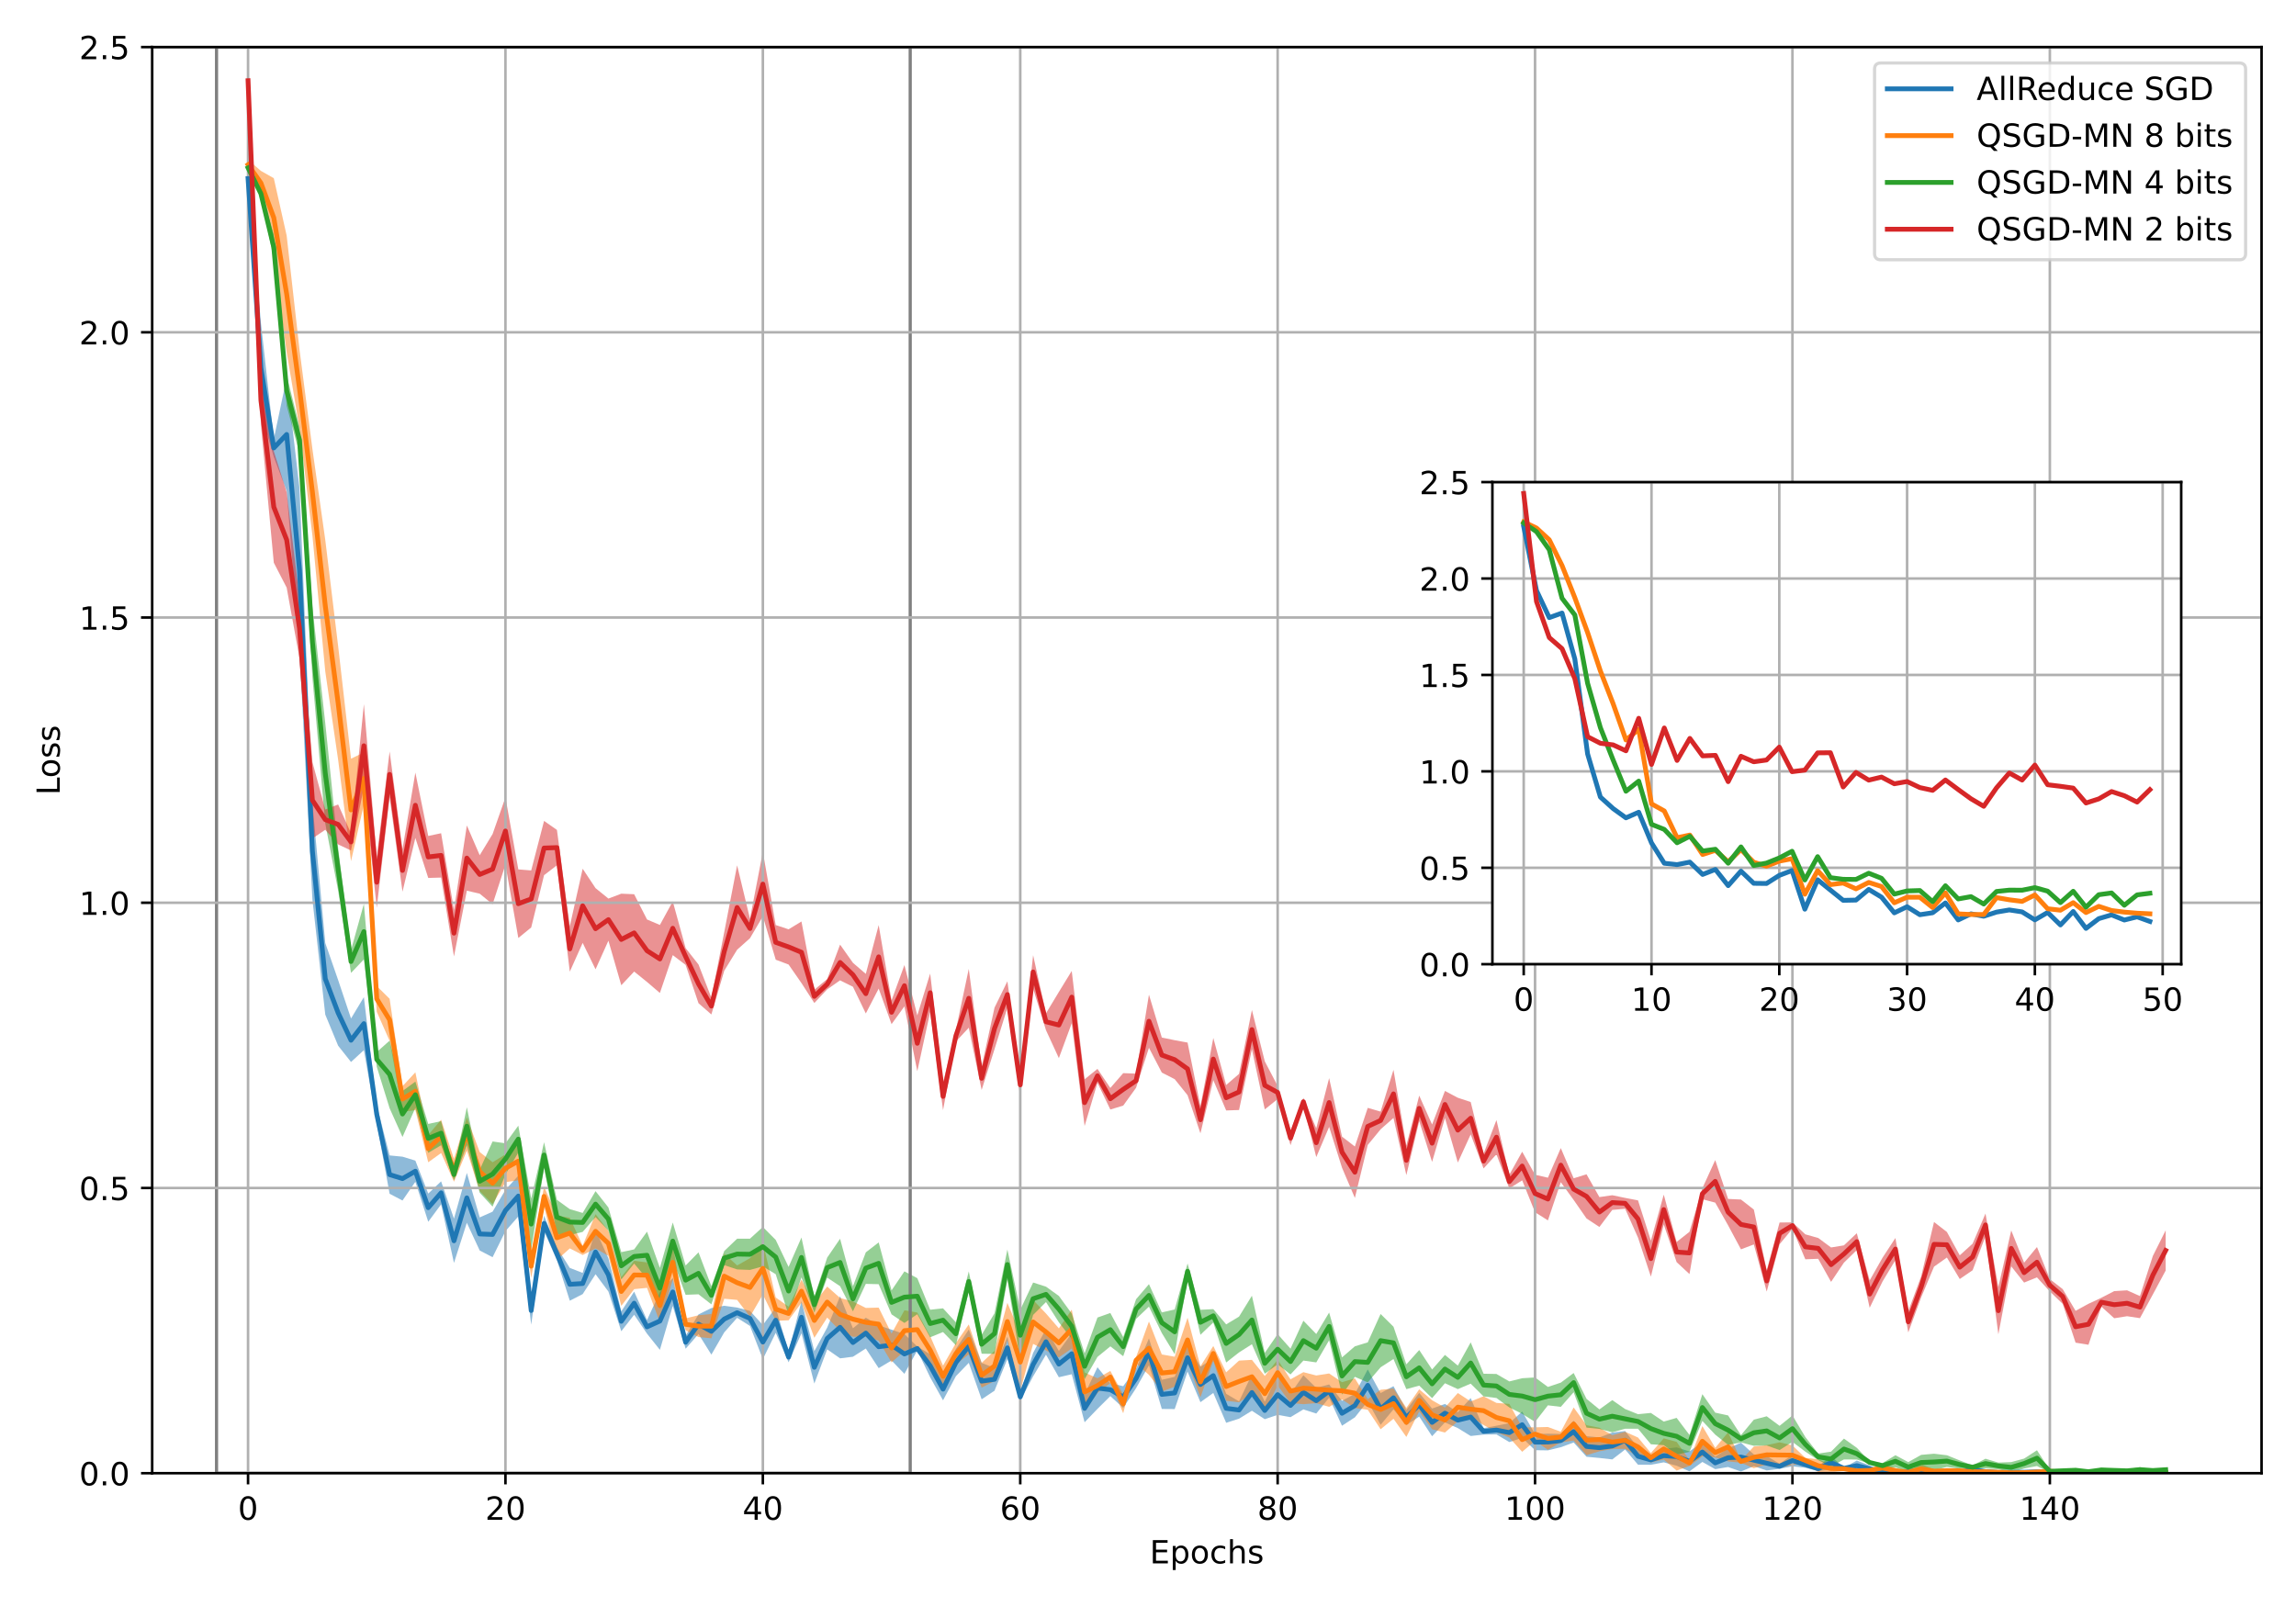 <?xml version="1.0" encoding="utf-8" standalone="no"?>
<!DOCTYPE svg PUBLIC "-//W3C//DTD SVG 1.1//EN"
  "http://www.w3.org/Graphics/SVG/1.1/DTD/svg11.dtd">
<!-- Created with matplotlib (https://matplotlib.org/) -->
<svg height="504pt" version="1.1" viewBox="0 0 720 504" width="720pt" xmlns="http://www.w3.org/2000/svg" xmlns:xlink="http://www.w3.org/1999/xlink">
 <defs>
  <style type="text/css">*{stroke-linecap:butt;stroke-linejoin:round;}</style>
 </defs>
 <g id="figure_1">
  <g id="patch_1">
   <path d="M 0 504 
L 720 504 
L 720 0 
L 0 0 
z
" style="fill:#ffffff;"/>
  </g>
  <g id="axes_1">
   <g id="patch_2">
    <path d="M 47.72 462.04 
L 709.2 462.04 
L 709.2 14.76 
L 47.72 14.76 
z
" style="fill:#ffffff;"/>
   </g>
   <g id="PolyCollection_1">
    <path clip-path="url(#p664da8b3db)" d="M 77.787 55.082 
L 77.787 56.905 
L 81.823 129.453 
L 85.859 143.304 
L 89.895 153.984 
L 93.931 204.54 
L 97.967 282.084 
L 102.003 318.212 
L 106.038 327.966 
L 110.074 333.068 
L 114.11 329.354 
L 118.146 352.333 
L 122.182 374.405 
L 126.218 376.512 
L 130.254 370.646 
L 134.29 383.178 
L 138.325 377.717 
L 142.361 396.09 
L 146.397 383.506 
L 150.433 392.196 
L 154.469 394.296 
L 158.505 386.115 
L 162.541 381.509 
L 166.577 415.458 
L 170.612 386.154 
L 174.648 395.266 
L 178.684 407.936 
L 182.72 405.867 
L 186.756 399.637 
L 190.792 405.062 
L 194.828 417.516 
L 198.864 412.34 
L 202.899 418.274 
L 206.935 423.347 
L 210.971 409.592 
L 215.007 422.999 
L 219.043 418.381 
L 223.079 424.845 
L 227.115 417.865 
L 231.151 413.305 
L 235.186 415.855 
L 239.222 426.256 
L 243.258 418.012 
L 247.294 427.251 
L 251.33 418.164 
L 255.366 433.912 
L 259.402 423.192 
L 263.438 426.014 
L 267.473 425.509 
L 271.509 422.932 
L 275.545 429.088 
L 279.581 426.69 
L 283.617 430.879 
L 287.653 423.516 
L 291.689 431.957 
L 295.725 439.18 
L 299.76 431.614 
L 303.796 427.427 
L 307.832 438.865 
L 311.868 436.165 
L 315.904 426.203 
L 319.94 439.306 
L 323.976 431.665 
L 328.012 424.855 
L 332.047 431.939 
L 336.083 431.002 
L 340.119 446.062 
L 344.155 441.863 
L 348.191 437.857 
L 352.227 441.564 
L 356.263 435.363 
L 360.299 428.209 
L 364.334 441.889 
L 368.37 441.924 
L 372.406 430.178 
L 376.442 439.762 
L 380.478 436.867 
L 384.514 446.231 
L 388.55 444.937 
L 392.586 442.449 
L 396.621 445.1 
L 400.657 443.74 
L 404.693 444.46 
L 408.729 442.028 
L 412.765 443.324 
L 416.801 438.36 
L 420.837 447.151 
L 424.873 444.521 
L 428.908 439.469 
L 432.944 446.874 
L 436.98 442.012 
L 441.016 446.948 
L 445.052 444.283 
L 449.088 450.443 
L 453.124 446.109 
L 457.16 447.89 
L 461.195 450.368 
L 465.231 449.923 
L 469.267 449.867 
L 473.303 452.275 
L 477.339 450.946 
L 481.375 454.819 
L 485.411 454.873 
L 489.447 453.887 
L 493.482 452.406 
L 497.518 456.882 
L 501.554 457.256 
L 505.59 457.715 
L 509.626 454.604 
L 513.662 459.376 
L 517.698 459.392 
L 521.734 458.632 
L 525.769 459.694 
L 529.805 461.458 
L 533.841 458.503 
L 537.877 460.772 
L 541.913 460.096 
L 545.949 461.513 
L 549.985 459.821 
L 554.021 461.171 
L 558.056 460.665 
L 562.092 459.877 
L 566.128 460.327 
L 570.164 461.381 
L 574.2 460.848 
L 578.236 460.67 
L 582.272 461.282 
L 586.308 461.787 
L 590.343 461.9 
L 594.379 461.886 
L 598.415 461.827 
L 602.451 461.807 
L 606.487 461.885 
L 610.523 461.893 
L 614.559 461.98 
L 618.595 462.048 
L 622.63 461.948 
L 626.666 461.965 
L 630.702 461.883 
L 634.738 461.887 
L 638.774 461.895 
L 642.81 461.933 
L 646.846 461.89 
L 650.882 462.003 
L 654.917 461.984 
L 658.953 461.929 
L 662.989 461.93 
L 667.025 461.905 
L 671.061 461.904 
L 675.097 461.972 
L 679.133 461.892 
L 679.133 461.843 
L 679.133 461.843 
L 675.097 461.636 
L 671.061 461.831 
L 667.025 461.806 
L 662.989 461.765 
L 658.953 461.659 
L 654.917 461.632 
L 650.882 461.491 
L 646.846 461.873 
L 642.81 461.692 
L 638.774 461.331 
L 634.738 461.596 
L 630.702 461.739 
L 626.666 461.673 
L 622.63 461.118 
L 618.595 459.704 
L 614.559 461.534 
L 610.523 460.928 
L 606.487 461.74 
L 602.451 460.688 
L 598.415 461.136 
L 594.379 461.448 
L 590.343 461.437 
L 586.308 459.636 
L 582.272 458.061 
L 578.236 460.359 
L 574.2 456.631 
L 570.164 459.852 
L 566.128 458.43 
L 562.092 456.265 
L 558.056 459.051 
L 554.021 456.65 
L 549.985 456.16 
L 545.949 452.448 
L 541.913 454.241 
L 537.877 456.842 
L 533.841 452.289 
L 529.805 455.211 
L 525.769 453.936 
L 521.734 454.419 
L 517.698 456.351 
L 513.662 454.076 
L 509.626 448.815 
L 505.59 449.287 
L 501.554 450.815 
L 497.518 450.407 
L 493.482 445.585 
L 489.447 449.731 
L 485.411 449.641 
L 481.375 449.778 
L 477.339 442.711 
L 473.303 446.323 
L 469.267 447.149 
L 465.231 447.901 
L 461.195 438.485 
L 457.16 442.902 
L 453.124 440.319 
L 449.088 441.762 
L 445.052 436.851 
L 441.016 442.179 
L 436.98 434.754 
L 432.944 436.903 
L 428.908 429.487 
L 424.873 437.146 
L 420.837 439.334 
L 416.801 434.204 
L 412.765 435.273 
L 408.729 431.318 
L 404.693 437.106 
L 400.657 431.07 
L 396.621 439.624 
L 392.586 431.024 
L 388.55 439.504 
L 384.514 437.135 
L 380.478 426.026 
L 376.442 428.657 
L 372.406 421.498 
L 368.37 431.81 
L 364.334 432.746 
L 360.299 419.755 
L 356.263 429.234 
L 352.227 434.748 
L 348.191 433.843 
L 344.155 428.805 
L 340.119 437.331 
L 336.083 418.15 
L 332.047 423.695 
L 328.012 416.767 
L 323.976 424.309 
L 319.94 436.901 
L 315.904 419.236 
L 311.868 429 
L 307.832 427.461 
L 303.796 416.982 
L 299.76 423.059 
L 295.725 432.161 
L 291.689 424.716 
L 287.653 422.316 
L 283.617 418.403 
L 279.581 417.02 
L 275.545 415.661 
L 271.509 413.256 
L 267.473 416.593 
L 263.438 406.531 
L 259.402 416.359 
L 255.366 423.749 
L 251.33 408.1 
L 247.294 423.98 
L 243.258 410.069 
L 239.222 415.558 
L 235.186 411.143 
L 231.151 410.085 
L 227.115 409.526 
L 223.079 410.242 
L 219.043 412.242 
L 215.007 418.937 
L 210.971 400.799 
L 206.935 405.275 
L 202.899 413.991 
L 198.864 405.092 
L 194.828 411.281 
L 190.792 394.601 
L 186.756 385.699 
L 182.72 399.23 
L 178.684 397.65 
L 174.648 391.24 
L 170.612 381.238 
L 166.577 406.56 
L 162.541 368.726 
L 158.505 373.17 
L 154.469 380.015 
L 150.433 381.818 
L 146.397 367.864 
L 142.361 382.205 
L 138.325 370.509 
L 134.29 374.343 
L 130.254 364.004 
L 126.218 362.768 
L 122.182 362.376 
L 118.146 346.639 
L 114.11 312.73 
L 110.074 319.429 
L 106.038 307.374 
L 102.003 295.742 
L 97.967 251.849 
L 93.931 153.172 
L 89.895 118.534 
L 85.859 137.671 
L 81.823 101.274 
L 77.787 55.082 
z
" style="fill:#1f77b4;fill-opacity:0.5;"/>
   </g>
   <g id="PolyCollection_2">
    <path clip-path="url(#p664da8b3db)" d="M 77.787 50.104 
L 77.787 53.217 
L 81.823 61.187 
L 85.859 80.696 
L 89.895 110.486 
L 93.931 134.288 
L 97.967 167.913 
L 102.003 210.599 
L 106.038 238.315 
L 110.074 270.089 
L 114.11 252.282 
L 118.146 317.31 
L 122.182 326.456 
L 126.218 348.705 
L 130.254 348.161 
L 134.29 364.522 
L 138.325 361.624 
L 142.361 370.622 
L 146.397 360.861 
L 150.433 373.562 
L 154.469 377.673 
L 158.505 370.76 
L 162.541 370.178 
L 166.577 400.802 
L 170.612 378.29 
L 174.648 395.134 
L 178.684 391.535 
L 182.72 393.601 
L 186.756 391.534 
L 190.792 393.874 
L 194.828 409.555 
L 198.864 404.312 
L 202.899 403.91 
L 206.935 414.681 
L 210.971 401.354 
L 215.007 417.217 
L 219.043 419.328 
L 223.079 419.732 
L 227.115 407.316 
L 231.151 407.689 
L 235.186 412.957 
L 239.222 405.992 
L 243.258 414.243 
L 247.294 414.083 
L 251.33 408.562 
L 255.366 419.57 
L 259.402 413.233 
L 263.438 417.376 
L 267.473 419.257 
L 271.509 419.222 
L 275.545 420.478 
L 279.581 427.281 
L 283.617 423.722 
L 287.653 422.366 
L 291.689 427.873 
L 295.725 434.987 
L 299.76 427.861 
L 303.796 424.778 
L 307.832 435.202 
L 311.868 433.14 
L 315.904 420.342 
L 319.94 436.198 
L 323.976 421.491 
L 328.012 423.535 
L 332.047 425.726 
L 336.083 422.927 
L 340.119 442.643 
L 344.155 436.846 
L 348.191 433.796 
L 352.227 443.236 
L 356.263 427.619 
L 360.299 431.185 
L 364.334 436.435 
L 368.37 434.894 
L 372.406 427.23 
L 376.442 438.252 
L 380.478 426.83 
L 384.514 439.32 
L 388.55 439.807 
L 392.586 437.099 
L 396.621 442.626 
L 400.657 434.553 
L 404.693 440.003 
L 408.729 440.394 
L 412.765 440.066 
L 416.801 441.232 
L 420.837 438.894 
L 424.873 441.578 
L 428.908 442.148 
L 432.944 448.253 
L 436.98 444.964 
L 441.016 450.66 
L 445.052 442.677 
L 449.088 448.259 
L 453.124 449.279 
L 457.16 445.754 
L 461.195 444.374 
L 465.231 446.93 
L 469.267 449.141 
L 473.303 450.876 
L 477.339 455.328 
L 481.375 451.896 
L 485.411 454.7 
L 489.447 452.373 
L 493.482 451.795 
L 497.518 456.384 
L 501.554 455.168 
L 505.59 454.434 
L 509.626 454.398 
L 513.662 456.767 
L 517.698 458.643 
L 521.734 457.745 
L 525.769 461.222 
L 529.805 459.743 
L 533.841 456.775 
L 537.877 457.078 
L 541.913 458.326 
L 545.949 458.762 
L 549.985 460.469 
L 554.021 459.31 
L 558.056 460.415 
L 562.092 459.448 
L 566.128 458.868 
L 570.164 461.691 
L 574.2 461.805 
L 578.236 461.342 
L 582.272 461.875 
L 586.308 461.772 
L 590.343 461.668 
L 594.379 462.137 
L 598.415 461.919 
L 602.451 462.248 
L 606.487 461.853 
L 610.523 462.075 
L 614.559 462.049 
L 618.595 461.953 
L 622.63 461.726 
L 626.666 461.903 
L 630.702 461.97 
L 634.738 461.969 
L 638.774 462.059 
L 642.81 462.365 
L 646.846 462.054 
L 650.882 461.983 
L 654.917 461.974 
L 658.953 461.979 
L 662.989 461.979 
L 667.025 461.97 
L 671.061 462.001 
L 675.097 461.977 
L 679.133 462.029 
L 679.133 461.497 
L 679.133 461.497 
L 675.097 460.963 
L 671.061 461.84 
L 667.025 461.937 
L 662.989 461.847 
L 658.953 461.091 
L 654.917 461.888 
L 650.882 461.884 
L 646.846 461.284 
L 642.81 460.575 
L 638.774 461.298 
L 634.738 461.744 
L 630.702 461.824 
L 626.666 461.542 
L 622.63 461.423 
L 618.595 461.179 
L 614.559 460.49 
L 610.523 460.441 
L 606.487 460.889 
L 602.451 459.144 
L 598.415 461.451 
L 594.379 460.367 
L 590.343 459.127 
L 586.308 460.562 
L 582.272 460.708 
L 578.236 459.949 
L 574.2 459.323 
L 570.164 457.701 
L 566.128 457.225 
L 562.092 453.32 
L 558.056 452.353 
L 554.021 453.24 
L 549.985 453.662 
L 545.949 457.974 
L 541.913 449.212 
L 537.877 454.082 
L 533.841 447.26 
L 529.805 457.92 
L 525.769 452.204 
L 521.734 451.105 
L 517.698 455.708 
L 513.662 450.846 
L 509.626 449.048 
L 505.59 450.102 
L 501.554 447.772 
L 497.518 446.988 
L 493.482 441.418 
L 489.447 449.044 
L 485.411 447.542 
L 481.375 447.647 
L 477.339 447.664 
L 473.303 440.3 
L 469.267 439.99 
L 465.231 437.913 
L 461.195 439.542 
L 457.16 436.887 
L 453.124 441.452 
L 449.088 439.157 
L 445.052 435.723 
L 441.016 441.539 
L 436.98 435.475 
L 432.944 435.869 
L 428.908 438.803 
L 424.873 432.3 
L 420.837 433.491 
L 416.801 430.756 
L 412.765 431.393 
L 408.729 430.349 
L 404.693 432.592 
L 400.657 426.436 
L 396.621 431.541 
L 392.586 426.489 
L 388.55 426.721 
L 384.514 430.396 
L 380.478 422.147 
L 376.442 428.512 
L 372.406 413.265 
L 368.37 425.51 
L 364.334 424.808 
L 360.299 414.464 
L 356.263 425.604 
L 352.227 437.304 
L 348.191 429.962 
L 344.155 432.259 
L 340.119 430.449 
L 336.083 410.736 
L 332.047 416.612 
L 328.012 411.954 
L 323.976 407.726 
L 319.94 418.205 
L 315.904 408.604 
L 311.868 423.664 
L 307.832 427.43 
L 303.796 415.376 
L 299.76 421.221 
L 295.725 428.3 
L 291.689 419.016 
L 287.653 411.656 
L 283.617 410.937 
L 279.581 418.263 
L 275.545 410.101 
L 271.509 410.204 
L 267.473 408.177 
L 263.438 407.079 
L 259.402 403.5 
L 255.366 408.685 
L 251.33 401.339 
L 247.294 409.813 
L 243.258 406.928 
L 239.222 389.6 
L 235.186 394.603 
L 231.151 396.883 
L 227.115 393.168 
L 223.079 412.096 
L 219.043 412.501 
L 215.007 413.476 
L 210.971 390.429 
L 206.935 404.235 
L 202.899 395.928 
L 198.864 395.421 
L 194.828 400.538 
L 190.792 386.046 
L 186.756 380.803 
L 182.72 390.669 
L 178.684 381.92 
L 174.648 381.256 
L 170.612 372.172 
L 166.577 393.41 
L 162.541 358.147 
L 158.505 362.038 
L 154.469 364.508 
L 150.433 361.315 
L 146.397 350.447 
L 142.361 363.433 
L 138.325 351.186 
L 134.29 355.976 
L 130.254 336.31 
L 126.218 340.657 
L 122.182 313.251 
L 118.146 309.259 
L 114.11 235.98 
L 110.074 237.951 
L 106.038 202.633 
L 102.003 169.337 
L 97.967 140.807 
L 93.931 109.717 
L 89.895 73.905 
L 85.859 55.891 
L 81.823 53.596 
L 77.787 50.104 
z
" style="fill:#ff7f0e;fill-opacity:0.5;"/>
   </g>
   <g id="PolyCollection_3">
    <path clip-path="url(#p664da8b3db)" d="M 77.787 52.468 
L 77.787 52.81 
L 81.823 61.499 
L 85.859 81.451 
L 89.895 127.293 
L 93.931 142.207 
L 97.967 212.48 
L 102.003 258.304 
L 106.038 279.347 
L 110.074 305.135 
L 114.11 300.885 
L 118.146 334.559 
L 122.182 347.583 
L 126.218 356.585 
L 130.254 347.453 
L 134.29 361.567 
L 138.325 359.172 
L 142.361 370.129 
L 146.397 359.141 
L 150.433 374.077 
L 154.469 378.437 
L 158.505 368.346 
L 162.541 361.478 
L 166.577 391.905 
L 170.612 366.279 
L 174.648 387.172 
L 178.684 387.331 
L 182.72 386.364 
L 186.756 381.704 
L 190.792 385.968 
L 194.828 401.271 
L 198.864 396.288 
L 202.899 401.075 
L 206.935 410.37 
L 210.971 395.081 
L 215.007 406.086 
L 219.043 405.928 
L 223.079 409.083 
L 227.115 396.772 
L 231.151 398.13 
L 235.186 398.283 
L 239.222 397.174 
L 243.258 399.628 
L 247.294 412.475 
L 251.33 400.62 
L 255.366 411.672 
L 259.402 400.704 
L 263.438 403.375 
L 267.473 411.274 
L 271.509 402.659 
L 275.545 402.758 
L 279.581 412.221 
L 283.617 414.912 
L 287.653 412.175 
L 291.689 419.411 
L 295.725 417.761 
L 299.76 421.897 
L 303.796 405.059 
L 307.832 424.556 
L 311.868 424.617 
L 315.904 401.284 
L 319.94 426.764 
L 323.976 412.396 
L 328.012 408.364 
L 332.047 414.697 
L 336.083 419.96 
L 340.119 432.572 
L 344.155 425.563 
L 348.191 422.257 
L 352.227 425.346 
L 356.263 413.66 
L 360.299 409.806 
L 364.334 418.079 
L 368.37 424.703 
L 372.406 401.158 
L 376.442 418.627 
L 380.478 414.768 
L 384.514 427.32 
L 388.55 424.159 
L 392.586 421.59 
L 396.621 430.835 
L 400.657 427.893 
L 404.693 431.06 
L 408.729 426.714 
L 412.765 427.285 
L 416.801 420.347 
L 420.837 437.363 
L 424.873 431.819 
L 428.908 433.55 
L 432.944 428.822 
L 436.98 426.223 
L 441.016 435.678 
L 445.052 434.571 
L 449.088 438.491 
L 453.124 433.821 
L 457.16 435.664 
L 461.195 433.954 
L 465.231 437.953 
L 469.267 438.447 
L 473.303 441.407 
L 477.339 443.422 
L 481.375 445.958 
L 485.411 440.748 
L 489.447 441.232 
L 493.482 436.643 
L 497.518 447.733 
L 501.554 448.145 
L 505.59 449.215 
L 509.626 448.09 
L 513.662 448.098 
L 517.698 452.96 
L 521.734 453.237 
L 525.769 456.223 
L 529.805 455.337 
L 533.841 445.639 
L 537.877 449.945 
L 541.913 453.147 
L 545.949 452.384 
L 549.985 453.448 
L 554.021 453.353 
L 558.056 454.778 
L 562.092 452.215 
L 566.128 455.275 
L 570.164 457.922 
L 574.2 459.9 
L 578.236 457.727 
L 582.272 457.743 
L 586.308 459.052 
L 590.343 460.48 
L 594.379 460.184 
L 598.415 461.672 
L 602.451 461.078 
L 606.487 461.11 
L 610.523 460.065 
L 614.559 460.623 
L 618.595 460.739 
L 622.63 460.525 
L 626.666 460.797 
L 630.702 461.853 
L 634.738 460.559 
L 638.774 459.785 
L 642.81 461.812 
L 646.846 461.661 
L 650.882 461.621 
L 654.917 461.802 
L 658.953 461.666 
L 662.989 461.647 
L 667.025 461.65 
L 671.061 461.681 
L 675.097 461.487 
L 679.133 461.579 
L 679.133 460.293 
L 679.133 460.293 
L 675.097 460.91 
L 671.061 460.139 
L 667.025 460.934 
L 662.989 460.685 
L 658.953 460.363 
L 654.917 461.325 
L 650.882 460.593 
L 646.846 460.901 
L 642.81 461.067 
L 638.774 454.842 
L 634.738 457.454 
L 630.702 458.552 
L 626.666 458.705 
L 622.63 457.5 
L 618.595 459.592 
L 614.559 458.027 
L 610.523 456.406 
L 606.487 455.925 
L 602.451 456.289 
L 598.415 458.556 
L 594.379 456.401 
L 590.343 458.865 
L 586.308 458.294 
L 582.272 454.074 
L 578.236 451.189 
L 574.2 455.281 
L 570.164 455.871 
L 566.128 450.684 
L 562.092 443.927 
L 558.056 447.182 
L 554.021 444.187 
L 549.985 445.246 
L 545.949 450.101 
L 541.913 443.919 
L 537.877 443.044 
L 533.841 437.251 
L 529.805 450.037 
L 525.769 444.686 
L 521.734 445.851 
L 517.698 443.137 
L 513.662 443.532 
L 509.626 441.919 
L 505.59 439.113 
L 501.554 442.031 
L 497.518 438.721 
L 493.482 430.61 
L 489.447 433.634 
L 485.411 434.987 
L 481.375 432.009 
L 477.339 432.253 
L 473.303 433.253 
L 469.267 430.915 
L 465.231 430.837 
L 461.195 420.998 
L 457.16 428.295 
L 453.124 424.94 
L 449.088 429.513 
L 445.052 423.405 
L 441.016 427.905 
L 436.98 416.088 
L 432.944 412.101 
L 428.908 421.01 
L 424.873 422.243 
L 420.837 425.723 
L 416.801 411.656 
L 412.765 418.381 
L 408.729 414.209 
L 404.693 422.975 
L 400.657 418.411 
L 396.621 424.301 
L 392.586 406.386 
L 388.55 412.929 
L 384.514 415.359 
L 380.478 410.579 
L 376.442 410.791 
L 372.406 396.269 
L 368.37 410.689 
L 364.334 411.609 
L 360.299 402.751 
L 356.263 407.475 
L 352.227 419.333 
L 348.191 411.79 
L 344.155 413.219 
L 340.119 424.451 
L 336.083 411.965 
L 332.047 406.438 
L 328.012 403.529 
L 323.976 402.24 
L 319.94 410.786 
L 315.904 391.897 
L 311.868 411.886 
L 307.832 418.638 
L 303.796 398.744 
L 299.76 414.719 
L 295.725 410.329 
L 291.689 410.775 
L 287.653 400.871 
L 283.617 398.737 
L 279.581 404.704 
L 275.545 389.654 
L 271.509 392.775 
L 267.473 403.414 
L 263.438 388.513 
L 259.402 394.416 
L 255.366 406.668 
L 251.33 388.122 
L 247.294 397.339 
L 243.258 388.87 
L 239.222 384.808 
L 235.186 388.485 
L 231.151 388.499 
L 227.115 392.355 
L 223.079 403.387 
L 219.043 392.774 
L 215.007 396.896 
L 210.971 383.405 
L 206.935 397.645 
L 202.899 386.288 
L 198.864 391.844 
L 194.828 392.714 
L 190.792 378.699 
L 186.756 373.581 
L 182.72 380.417 
L 178.684 379.222 
L 174.648 376.306 
L 170.612 358.238 
L 166.577 375.907 
L 162.541 353.044 
L 158.505 358.582 
L 154.469 357.995 
L 150.433 366.862 
L 146.397 347.274 
L 142.361 366.583 
L 138.325 351.612 
L 134.29 352.501 
L 130.254 339.219 
L 126.218 342.177 
L 122.182 326.37 
L 118.146 329.958 
L 114.11 283.472 
L 110.074 297.987 
L 106.038 266.013 
L 102.003 226.812 
L 97.967 190.379 
L 93.931 133.807 
L 89.895 117.76 
L 85.859 73.587 
L 81.823 59.993 
L 77.787 52.468 
z
" style="fill:#2ca02c;fill-opacity:0.5;"/>
   </g>
   <g id="PolyCollection_4">
    <path clip-path="url(#p664da8b3db)" d="M 77.787 16.969 
L 77.787 33.657 
L 81.823 133.132 
L 85.859 176.475 
L 89.895 184.291 
L 93.931 206.479 
L 97.967 262.972 
L 102.003 260.237 
L 106.038 264.828 
L 110.074 266.738 
L 114.11 246.947 
L 118.146 284.695 
L 122.182 250.058 
L 126.218 279.658 
L 130.254 262.798 
L 134.29 275.348 
L 138.325 275.23 
L 142.361 299.965 
L 146.397 279.342 
L 150.433 280.286 
L 154.469 283.597 
L 158.505 271.167 
L 162.541 294.177 
L 166.577 290.884 
L 170.612 274.48 
L 174.648 271.374 
L 178.684 304.741 
L 182.72 295.716 
L 186.756 303.996 
L 190.792 295.027 
L 194.828 308.998 
L 198.864 304.708 
L 202.899 307.969 
L 206.935 311.422 
L 210.971 299.552 
L 215.007 302.624 
L 219.043 314.637 
L 223.079 318.161 
L 227.115 304.45 
L 231.151 297.862 
L 235.186 294.252 
L 239.222 287.394 
L 243.258 300.987 
L 247.294 302.504 
L 251.33 308.319 
L 255.366 314.571 
L 259.402 310.283 
L 263.438 307.461 
L 267.473 309.475 
L 271.509 317.847 
L 275.545 310.052 
L 279.581 321.199 
L 283.617 315.623 
L 287.653 335.967 
L 291.689 317.39 
L 295.725 348.164 
L 299.76 326.668 
L 303.796 322.319 
L 307.832 341.841 
L 311.868 329.058 
L 315.904 316.074 
L 319.94 343.958 
L 323.976 310.077 
L 328.012 323.101 
L 332.047 331.853 
L 336.083 320.929 
L 340.119 353.137 
L 344.155 339.594 
L 348.191 347.975 
L 352.227 346.752 
L 356.263 341.153 
L 360.299 328.625 
L 364.334 336.388 
L 368.37 338.454 
L 372.406 343.482 
L 376.442 355.438 
L 380.478 338.764 
L 384.514 348.271 
L 388.55 348.129 
L 392.586 329.055 
L 396.621 347.943 
L 400.657 344.697 
L 404.693 359.175 
L 408.729 346.756 
L 412.765 362.9 
L 416.801 353.435 
L 420.837 366.22 
L 424.873 375.701 
L 428.908 359.1 
L 432.944 354.185 
L 436.98 350.624 
L 441.016 368.547 
L 445.052 351.615 
L 449.088 364.397 
L 453.124 350.639 
L 457.16 364.596 
L 461.195 355.784 
L 465.231 366.455 
L 469.267 362.025 
L 473.303 372.729 
L 477.339 370.19 
L 481.375 380.196 
L 485.411 382.743 
L 489.447 370.765 
L 493.482 376.341 
L 497.518 382.146 
L 501.554 384.809 
L 505.59 379.464 
L 509.626 379.103 
L 513.662 388.146 
L 517.698 400.38 
L 521.734 384.036 
L 525.769 395.833 
L 529.805 399.589 
L 533.841 376.112 
L 537.877 377.174 
L 541.913 384.296 
L 545.949 391.832 
L 549.985 390.292 
L 554.021 405.066 
L 558.056 390.23 
L 562.092 385.37 
L 566.128 394.948 
L 570.164 394.791 
L 574.2 402.029 
L 578.236 396.002 
L 582.272 392.061 
L 586.308 410.145 
L 590.343 401.916 
L 594.379 395.211 
L 598.415 417.88 
L 602.451 406.894 
L 606.487 397.265 
L 610.523 394.398 
L 614.559 401.136 
L 618.595 398.383 
L 622.63 387.728 
L 626.666 418.47 
L 630.702 397.162 
L 634.738 402.251 
L 638.774 400.622 
L 642.81 405.026 
L 646.846 408.932 
L 650.882 421.099 
L 654.917 421.751 
L 658.953 409.782 
L 662.989 413.442 
L 667.025 412.801 
L 671.061 413.411 
L 675.097 405.996 
L 679.133 398.469 
L 679.133 385.871 
L 679.133 385.871 
L 675.097 393.929 
L 671.061 406.484 
L 667.025 404.683 
L 662.989 404.933 
L 658.953 407.021 
L 654.917 408.907 
L 650.882 411.114 
L 646.846 404.306 
L 642.81 401.171 
L 638.774 391.108 
L 634.738 396.014 
L 630.702 385.902 
L 626.666 403.662 
L 622.63 380.608 
L 618.595 390.046 
L 614.559 393.705 
L 610.523 386.377 
L 606.487 383.249 
L 602.451 400.334 
L 598.415 411.24 
L 594.379 388.273 
L 590.343 394.445 
L 586.308 401.574 
L 582.272 386.775 
L 578.236 390.575 
L 574.2 391.239 
L 570.164 388.256 
L 566.128 387.121 
L 562.092 383.368 
L 558.056 383.417 
L 554.021 398.405 
L 549.985 379.354 
L 545.949 376.207 
L 541.913 376.02 
L 537.877 363.836 
L 533.841 372.673 
L 529.805 386.324 
L 525.769 389.52 
L 521.734 374.672 
L 517.698 389.097 
L 513.662 376.468 
L 509.626 375.692 
L 505.59 374.86 
L 501.554 375.438 
L 497.518 368.298 
L 493.482 369.543 
L 489.447 360.076 
L 485.411 369.361 
L 481.375 368.432 
L 477.339 361.21 
L 473.303 368.438 
L 469.267 351.274 
L 465.231 361.835 
L 461.195 345.634 
L 457.16 344.283 
L 453.124 342.148 
L 449.088 352.676 
L 445.052 343.619 
L 441.016 359.254 
L 436.98 335.524 
L 432.944 348.631 
L 428.908 347.455 
L 424.873 359.578 
L 420.837 356.479 
L 416.801 338.129 
L 412.765 353.859 
L 408.729 344.319 
L 404.693 354.683 
L 400.657 340.577 
L 396.621 332.859 
L 392.586 316.768 
L 388.55 336.796 
L 384.514 340.288 
L 380.478 325.544 
L 376.442 346.924 
L 372.406 326.977 
L 368.37 326.238 
L 364.334 325.404 
L 360.299 311.957 
L 356.263 336.713 
L 352.227 336.566 
L 348.191 341.213 
L 344.155 335.232 
L 340.119 338.497 
L 336.083 304.522 
L 332.047 311.104 
L 328.012 317.795 
L 323.976 299.579 
L 319.94 336.529 
L 315.904 307.769 
L 311.868 316.031 
L 307.832 334.523 
L 303.796 303.866 
L 299.76 322.999 
L 295.725 339.557 
L 291.689 305.335 
L 287.653 318.452 
L 283.617 302.664 
L 279.581 313.756 
L 275.545 290.135 
L 271.509 305.438 
L 267.473 301.963 
L 263.438 296.255 
L 259.402 307.06 
L 255.366 310.391 
L 251.33 289.002 
L 247.294 291.462 
L 243.258 290.114 
L 239.222 267.156 
L 235.186 288.148 
L 231.151 271.399 
L 227.115 292.346 
L 223.079 312.916 
L 219.043 302.497 
L 215.007 297.352 
L 210.971 282.708 
L 206.935 290.092 
L 202.899 288.373 
L 198.864 280.453 
L 194.828 280.286 
L 190.792 281.817 
L 186.756 278.544 
L 182.72 272.462 
L 178.684 290.483 
L 174.648 260.288 
L 170.612 257.462 
L 166.577 272.996 
L 162.541 272.673 
L 158.505 250.081 
L 154.469 261.587 
L 150.433 268.219 
L 146.397 258.889 
L 142.361 285.37 
L 138.325 261.324 
L 134.29 262.185 
L 130.254 242.306 
L 126.218 266.33 
L 122.182 235.687 
L 118.146 268.701 
L 114.11 220.837 
L 110.074 261.359 
L 106.038 252.297 
L 102.003 253.883 
L 97.967 238.987 
L 93.931 187.714 
L 89.895 154.341 
L 85.859 141.54 
L 81.823 118.001 
L 77.787 16.969 
z
" style="fill:#d62728;fill-opacity:0.5;"/>
   </g>
   <g id="patch_3">
    <path clip-path="url(#p664da8b3db)" d="M 67.899 462.04 
L 285.433 462.04 
L 285.433 14.76 
L 67.899 14.76 
z
" style="fill:none;stroke:#808080;stroke-linejoin:miter;"/>
   </g>
   <g id="matplotlib.axis_1">
    <g id="xtick_1">
     <g id="line2d_1">
      <path clip-path="url(#p664da8b3db)" d="M 77.787 462.04 
L 77.787 14.76 
" style="fill:none;stroke:#b0b0b0;stroke-linecap:square;stroke-width:0.8;"/>
     </g>
     <g id="line2d_2">
      <defs>
       <path d="M 0 0 
L 0 3.5 
" id="me708104a0c" style="stroke:#000000;stroke-width:0.8;"/>
      </defs>
      <g>
       <use style="stroke:#000000;stroke-width:0.8;" x="77.787" xlink:href="#me708104a0c" y="462.04"/>
      </g>
     </g>
     <g id="text_1">
      <!-- 0 -->
      <g transform="translate(74.606 476.638)scale(0.1 -0.1)">
       <defs>
        <path d="M 31.781 66.406 
Q 24.172 66.406 20.328 58.906 
Q 16.5 51.422 16.5 36.375 
Q 16.5 21.391 20.328 13.891 
Q 24.172 6.391 31.781 6.391 
Q 39.453 6.391 43.281 13.891 
Q 47.125 21.391 47.125 36.375 
Q 47.125 51.422 43.281 58.906 
Q 39.453 66.406 31.781 66.406 
z
M 31.781 74.219 
Q 44.047 74.219 50.516 64.516 
Q 56.984 54.828 56.984 36.375 
Q 56.984 17.969 50.516 8.266 
Q 44.047 -1.422 31.781 -1.422 
Q 19.531 -1.422 13.062 8.266 
Q 6.594 17.969 6.594 36.375 
Q 6.594 54.828 13.062 64.516 
Q 19.531 74.219 31.781 74.219 
z
" id="DejaVuSans-48"/>
       </defs>
       <use xlink:href="#DejaVuSans-48"/>
      </g>
     </g>
    </g>
    <g id="xtick_2">
     <g id="line2d_3">
      <path clip-path="url(#p664da8b3db)" d="M 158.505 462.04 
L 158.505 14.76 
" style="fill:none;stroke:#b0b0b0;stroke-linecap:square;stroke-width:0.8;"/>
     </g>
     <g id="line2d_4">
      <g>
       <use style="stroke:#000000;stroke-width:0.8;" x="158.505" xlink:href="#me708104a0c" y="462.04"/>
      </g>
     </g>
     <g id="text_2">
      <!-- 20 -->
      <g transform="translate(152.142 476.638)scale(0.1 -0.1)">
       <defs>
        <path d="M 19.188 8.297 
L 53.609 8.297 
L 53.609 0 
L 7.328 0 
L 7.328 8.297 
Q 12.938 14.109 22.625 23.891 
Q 32.328 33.688 34.812 36.531 
Q 39.547 41.844 41.422 45.531 
Q 43.312 49.219 43.312 52.781 
Q 43.312 58.594 39.234 62.25 
Q 35.156 65.922 28.609 65.922 
Q 23.969 65.922 18.812 64.312 
Q 13.672 62.703 7.812 59.422 
L 7.812 69.391 
Q 13.766 71.781 18.938 73 
Q 24.125 74.219 28.422 74.219 
Q 39.75 74.219 46.484 68.547 
Q 53.219 62.891 53.219 53.422 
Q 53.219 48.922 51.531 44.891 
Q 49.859 40.875 45.406 35.406 
Q 44.188 33.984 37.641 27.219 
Q 31.109 20.453 19.188 8.297 
z
" id="DejaVuSans-50"/>
       </defs>
       <use xlink:href="#DejaVuSans-50"/>
       <use x="63.623" xlink:href="#DejaVuSans-48"/>
      </g>
     </g>
    </g>
    <g id="xtick_3">
     <g id="line2d_5">
      <path clip-path="url(#p664da8b3db)" d="M 239.222 462.04 
L 239.222 14.76 
" style="fill:none;stroke:#b0b0b0;stroke-linecap:square;stroke-width:0.8;"/>
     </g>
     <g id="line2d_6">
      <g>
       <use style="stroke:#000000;stroke-width:0.8;" x="239.222" xlink:href="#me708104a0c" y="462.04"/>
      </g>
     </g>
     <g id="text_3">
      <!-- 40 -->
      <g transform="translate(232.86 476.638)scale(0.1 -0.1)">
       <defs>
        <path d="M 37.797 64.312 
L 12.891 25.391 
L 37.797 25.391 
z
M 35.203 72.906 
L 47.609 72.906 
L 47.609 25.391 
L 58.016 25.391 
L 58.016 17.188 
L 47.609 17.188 
L 47.609 0 
L 37.797 0 
L 37.797 17.188 
L 4.891 17.188 
L 4.891 26.703 
z
" id="DejaVuSans-52"/>
       </defs>
       <use xlink:href="#DejaVuSans-52"/>
       <use x="63.623" xlink:href="#DejaVuSans-48"/>
      </g>
     </g>
    </g>
    <g id="xtick_4">
     <g id="line2d_7">
      <path clip-path="url(#p664da8b3db)" d="M 319.94 462.04 
L 319.94 14.76 
" style="fill:none;stroke:#b0b0b0;stroke-linecap:square;stroke-width:0.8;"/>
     </g>
     <g id="line2d_8">
      <g>
       <use style="stroke:#000000;stroke-width:0.8;" x="319.94" xlink:href="#me708104a0c" y="462.04"/>
      </g>
     </g>
     <g id="text_4">
      <!-- 60 -->
      <g transform="translate(313.577 476.638)scale(0.1 -0.1)">
       <defs>
        <path d="M 33.016 40.375 
Q 26.375 40.375 22.484 35.828 
Q 18.609 31.297 18.609 23.391 
Q 18.609 15.531 22.484 10.953 
Q 26.375 6.391 33.016 6.391 
Q 39.656 6.391 43.531 10.953 
Q 47.406 15.531 47.406 23.391 
Q 47.406 31.297 43.531 35.828 
Q 39.656 40.375 33.016 40.375 
z
M 52.594 71.297 
L 52.594 62.312 
Q 48.875 64.062 45.094 64.984 
Q 41.312 65.922 37.594 65.922 
Q 27.828 65.922 22.672 59.328 
Q 17.531 52.734 16.797 39.406 
Q 19.672 43.656 24.016 45.922 
Q 28.375 48.188 33.594 48.188 
Q 44.578 48.188 50.953 41.516 
Q 57.328 34.859 57.328 23.391 
Q 57.328 12.156 50.688 5.359 
Q 44.047 -1.422 33.016 -1.422 
Q 20.359 -1.422 13.672 8.266 
Q 6.984 17.969 6.984 36.375 
Q 6.984 53.656 15.188 63.938 
Q 23.391 74.219 37.203 74.219 
Q 40.922 74.219 44.703 73.484 
Q 48.484 72.75 52.594 71.297 
z
" id="DejaVuSans-54"/>
       </defs>
       <use xlink:href="#DejaVuSans-54"/>
       <use x="63.623" xlink:href="#DejaVuSans-48"/>
      </g>
     </g>
    </g>
    <g id="xtick_5">
     <g id="line2d_9">
      <path clip-path="url(#p664da8b3db)" d="M 400.657 462.04 
L 400.657 14.76 
" style="fill:none;stroke:#b0b0b0;stroke-linecap:square;stroke-width:0.8;"/>
     </g>
     <g id="line2d_10">
      <g>
       <use style="stroke:#000000;stroke-width:0.8;" x="400.657" xlink:href="#me708104a0c" y="462.04"/>
      </g>
     </g>
     <g id="text_5">
      <!-- 80 -->
      <g transform="translate(394.295 476.638)scale(0.1 -0.1)">
       <defs>
        <path d="M 31.781 34.625 
Q 24.75 34.625 20.719 30.859 
Q 16.703 27.094 16.703 20.516 
Q 16.703 13.922 20.719 10.156 
Q 24.75 6.391 31.781 6.391 
Q 38.812 6.391 42.859 10.172 
Q 46.922 13.969 46.922 20.516 
Q 46.922 27.094 42.891 30.859 
Q 38.875 34.625 31.781 34.625 
z
M 21.922 38.812 
Q 15.578 40.375 12.031 44.719 
Q 8.5 49.078 8.5 55.328 
Q 8.5 64.062 14.719 69.141 
Q 20.953 74.219 31.781 74.219 
Q 42.672 74.219 48.875 69.141 
Q 55.078 64.062 55.078 55.328 
Q 55.078 49.078 51.531 44.719 
Q 48 40.375 41.703 38.812 
Q 48.828 37.156 52.797 32.312 
Q 56.781 27.484 56.781 20.516 
Q 56.781 9.906 50.312 4.234 
Q 43.844 -1.422 31.781 -1.422 
Q 19.734 -1.422 13.25 4.234 
Q 6.781 9.906 6.781 20.516 
Q 6.781 27.484 10.781 32.312 
Q 14.797 37.156 21.922 38.812 
z
M 18.312 54.391 
Q 18.312 48.734 21.844 45.562 
Q 25.391 42.391 31.781 42.391 
Q 38.141 42.391 41.719 45.562 
Q 45.312 48.734 45.312 54.391 
Q 45.312 60.062 41.719 63.234 
Q 38.141 66.406 31.781 66.406 
Q 25.391 66.406 21.844 63.234 
Q 18.312 60.062 18.312 54.391 
z
" id="DejaVuSans-56"/>
       </defs>
       <use xlink:href="#DejaVuSans-56"/>
       <use x="63.623" xlink:href="#DejaVuSans-48"/>
      </g>
     </g>
    </g>
    <g id="xtick_6">
     <g id="line2d_11">
      <path clip-path="url(#p664da8b3db)" d="M 481.375 462.04 
L 481.375 14.76 
" style="fill:none;stroke:#b0b0b0;stroke-linecap:square;stroke-width:0.8;"/>
     </g>
     <g id="line2d_12">
      <g>
       <use style="stroke:#000000;stroke-width:0.8;" x="481.375" xlink:href="#me708104a0c" y="462.04"/>
      </g>
     </g>
     <g id="text_6">
      <!-- 100 -->
      <g transform="translate(471.831 476.638)scale(0.1 -0.1)">
       <defs>
        <path d="M 12.406 8.297 
L 28.516 8.297 
L 28.516 63.922 
L 10.984 60.406 
L 10.984 69.391 
L 28.422 72.906 
L 38.281 72.906 
L 38.281 8.297 
L 54.391 8.297 
L 54.391 0 
L 12.406 0 
z
" id="DejaVuSans-49"/>
       </defs>
       <use xlink:href="#DejaVuSans-49"/>
       <use x="63.623" xlink:href="#DejaVuSans-48"/>
       <use x="127.246" xlink:href="#DejaVuSans-48"/>
      </g>
     </g>
    </g>
    <g id="xtick_7">
     <g id="line2d_13">
      <path clip-path="url(#p664da8b3db)" d="M 562.092 462.04 
L 562.092 14.76 
" style="fill:none;stroke:#b0b0b0;stroke-linecap:square;stroke-width:0.8;"/>
     </g>
     <g id="line2d_14">
      <g>
       <use style="stroke:#000000;stroke-width:0.8;" x="562.092" xlink:href="#me708104a0c" y="462.04"/>
      </g>
     </g>
     <g id="text_7">
      <!-- 120 -->
      <g transform="translate(552.549 476.638)scale(0.1 -0.1)">
       <use xlink:href="#DejaVuSans-49"/>
       <use x="63.623" xlink:href="#DejaVuSans-50"/>
       <use x="127.246" xlink:href="#DejaVuSans-48"/>
      </g>
     </g>
    </g>
    <g id="xtick_8">
     <g id="line2d_15">
      <path clip-path="url(#p664da8b3db)" d="M 642.81 462.04 
L 642.81 14.76 
" style="fill:none;stroke:#b0b0b0;stroke-linecap:square;stroke-width:0.8;"/>
     </g>
     <g id="line2d_16">
      <g>
       <use style="stroke:#000000;stroke-width:0.8;" x="642.81" xlink:href="#me708104a0c" y="462.04"/>
      </g>
     </g>
     <g id="text_8">
      <!-- 140 -->
      <g transform="translate(633.266 476.638)scale(0.1 -0.1)">
       <use xlink:href="#DejaVuSans-49"/>
       <use x="63.623" xlink:href="#DejaVuSans-52"/>
       <use x="127.246" xlink:href="#DejaVuSans-48"/>
      </g>
     </g>
    </g>
    <g id="text_9">
     <!-- Epochs -->
     <g transform="translate(360.544 490.317)scale(0.1 -0.1)">
      <defs>
       <path d="M 9.812 72.906 
L 55.906 72.906 
L 55.906 64.594 
L 19.672 64.594 
L 19.672 43.016 
L 54.391 43.016 
L 54.391 34.719 
L 19.672 34.719 
L 19.672 8.297 
L 56.781 8.297 
L 56.781 0 
L 9.812 0 
z
" id="DejaVuSans-69"/>
       <path d="M 18.109 8.203 
L 18.109 -20.797 
L 9.078 -20.797 
L 9.078 54.688 
L 18.109 54.688 
L 18.109 46.391 
Q 20.953 51.266 25.266 53.625 
Q 29.594 56 35.594 56 
Q 45.562 56 51.781 48.094 
Q 58.016 40.188 58.016 27.297 
Q 58.016 14.406 51.781 6.484 
Q 45.562 -1.422 35.594 -1.422 
Q 29.594 -1.422 25.266 0.953 
Q 20.953 3.328 18.109 8.203 
z
M 48.688 27.297 
Q 48.688 37.203 44.609 42.844 
Q 40.531 48.484 33.406 48.484 
Q 26.266 48.484 22.188 42.844 
Q 18.109 37.203 18.109 27.297 
Q 18.109 17.391 22.188 11.75 
Q 26.266 6.109 33.406 6.109 
Q 40.531 6.109 44.609 11.75 
Q 48.688 17.391 48.688 27.297 
z
" id="DejaVuSans-112"/>
       <path d="M 30.609 48.391 
Q 23.391 48.391 19.188 42.75 
Q 14.984 37.109 14.984 27.297 
Q 14.984 17.484 19.156 11.844 
Q 23.344 6.203 30.609 6.203 
Q 37.797 6.203 41.984 11.859 
Q 46.188 17.531 46.188 27.297 
Q 46.188 37.016 41.984 42.703 
Q 37.797 48.391 30.609 48.391 
z
M 30.609 56 
Q 42.328 56 49.016 48.375 
Q 55.719 40.766 55.719 27.297 
Q 55.719 13.875 49.016 6.219 
Q 42.328 -1.422 30.609 -1.422 
Q 18.844 -1.422 12.172 6.219 
Q 5.516 13.875 5.516 27.297 
Q 5.516 40.766 12.172 48.375 
Q 18.844 56 30.609 56 
z
" id="DejaVuSans-111"/>
       <path d="M 48.781 52.594 
L 48.781 44.188 
Q 44.969 46.297 41.141 47.344 
Q 37.312 48.391 33.406 48.391 
Q 24.656 48.391 19.812 42.844 
Q 14.984 37.312 14.984 27.297 
Q 14.984 17.281 19.812 11.734 
Q 24.656 6.203 33.406 6.203 
Q 37.312 6.203 41.141 7.25 
Q 44.969 8.297 48.781 10.406 
L 48.781 2.094 
Q 45.016 0.344 40.984 -0.531 
Q 36.969 -1.422 32.422 -1.422 
Q 20.062 -1.422 12.781 6.344 
Q 5.516 14.109 5.516 27.297 
Q 5.516 40.672 12.859 48.328 
Q 20.219 56 33.016 56 
Q 37.156 56 41.109 55.141 
Q 45.062 54.297 48.781 52.594 
z
" id="DejaVuSans-99"/>
       <path d="M 54.891 33.016 
L 54.891 0 
L 45.906 0 
L 45.906 32.719 
Q 45.906 40.484 42.875 44.328 
Q 39.844 48.188 33.797 48.188 
Q 26.516 48.188 22.312 43.547 
Q 18.109 38.922 18.109 30.906 
L 18.109 0 
L 9.078 0 
L 9.078 75.984 
L 18.109 75.984 
L 18.109 46.188 
Q 21.344 51.125 25.703 53.562 
Q 30.078 56 35.797 56 
Q 45.219 56 50.047 50.172 
Q 54.891 44.344 54.891 33.016 
z
" id="DejaVuSans-104"/>
       <path d="M 44.281 53.078 
L 44.281 44.578 
Q 40.484 46.531 36.375 47.5 
Q 32.281 48.484 27.875 48.484 
Q 21.188 48.484 17.844 46.438 
Q 14.5 44.391 14.5 40.281 
Q 14.5 37.156 16.891 35.375 
Q 19.281 33.594 26.516 31.984 
L 29.594 31.297 
Q 39.156 29.25 43.188 25.516 
Q 47.219 21.781 47.219 15.094 
Q 47.219 7.469 41.188 3.016 
Q 35.156 -1.422 24.609 -1.422 
Q 20.219 -1.422 15.453 -0.562 
Q 10.688 0.297 5.422 2 
L 5.422 11.281 
Q 10.406 8.688 15.234 7.391 
Q 20.062 6.109 24.812 6.109 
Q 31.156 6.109 34.562 8.281 
Q 37.984 10.453 37.984 14.406 
Q 37.984 18.062 35.516 20.016 
Q 33.062 21.969 24.703 23.781 
L 21.578 24.516 
Q 13.234 26.266 9.516 29.906 
Q 5.812 33.547 5.812 39.891 
Q 5.812 47.609 11.281 51.797 
Q 16.75 56 26.812 56 
Q 31.781 56 36.172 55.266 
Q 40.578 54.547 44.281 53.078 
z
" id="DejaVuSans-115"/>
      </defs>
      <use xlink:href="#DejaVuSans-69"/>
      <use x="63.184" xlink:href="#DejaVuSans-112"/>
      <use x="126.66" xlink:href="#DejaVuSans-111"/>
      <use x="187.842" xlink:href="#DejaVuSans-99"/>
      <use x="242.822" xlink:href="#DejaVuSans-104"/>
      <use x="306.201" xlink:href="#DejaVuSans-115"/>
     </g>
    </g>
   </g>
   <g id="matplotlib.axis_2">
    <g id="ytick_1">
     <g id="line2d_17">
      <path clip-path="url(#p664da8b3db)" d="M 47.72 462.04 
L 709.2 462.04 
" style="fill:none;stroke:#b0b0b0;stroke-linecap:square;stroke-width:0.8;"/>
     </g>
     <g id="line2d_18">
      <defs>
       <path d="M 0 0 
L -3.5 0 
" id="mc9d24f65c1" style="stroke:#000000;stroke-width:0.8;"/>
      </defs>
      <g>
       <use style="stroke:#000000;stroke-width:0.8;" x="47.72" xlink:href="#mc9d24f65c1" y="462.04"/>
      </g>
     </g>
     <g id="text_10">
      <!-- 0.0 -->
      <g transform="translate(24.817 465.839)scale(0.1 -0.1)">
       <defs>
        <path d="M 10.688 12.406 
L 21 12.406 
L 21 0 
L 10.688 0 
z
" id="DejaVuSans-46"/>
       </defs>
       <use xlink:href="#DejaVuSans-48"/>
       <use x="63.623" xlink:href="#DejaVuSans-46"/>
       <use x="95.41" xlink:href="#DejaVuSans-48"/>
      </g>
     </g>
    </g>
    <g id="ytick_2">
     <g id="line2d_19">
      <path clip-path="url(#p664da8b3db)" d="M 47.72 372.584 
L 709.2 372.584 
" style="fill:none;stroke:#b0b0b0;stroke-linecap:square;stroke-width:0.8;"/>
     </g>
     <g id="line2d_20">
      <g>
       <use style="stroke:#000000;stroke-width:0.8;" x="47.72" xlink:href="#mc9d24f65c1" y="372.584"/>
      </g>
     </g>
     <g id="text_11">
      <!-- 0.5 -->
      <g transform="translate(24.817 376.383)scale(0.1 -0.1)">
       <defs>
        <path d="M 10.797 72.906 
L 49.516 72.906 
L 49.516 64.594 
L 19.828 64.594 
L 19.828 46.734 
Q 21.969 47.469 24.109 47.828 
Q 26.266 48.188 28.422 48.188 
Q 40.625 48.188 47.75 41.5 
Q 54.891 34.812 54.891 23.391 
Q 54.891 11.625 47.562 5.094 
Q 40.234 -1.422 26.906 -1.422 
Q 22.312 -1.422 17.547 -0.641 
Q 12.797 0.141 7.719 1.703 
L 7.719 11.625 
Q 12.109 9.234 16.797 8.062 
Q 21.484 6.891 26.703 6.891 
Q 35.156 6.891 40.078 11.328 
Q 45.016 15.766 45.016 23.391 
Q 45.016 31 40.078 35.438 
Q 35.156 39.891 26.703 39.891 
Q 22.75 39.891 18.812 39.016 
Q 14.891 38.141 10.797 36.281 
z
" id="DejaVuSans-53"/>
       </defs>
       <use xlink:href="#DejaVuSans-48"/>
       <use x="63.623" xlink:href="#DejaVuSans-46"/>
       <use x="95.41" xlink:href="#DejaVuSans-53"/>
      </g>
     </g>
    </g>
    <g id="ytick_3">
     <g id="line2d_21">
      <path clip-path="url(#p664da8b3db)" d="M 47.72 283.128 
L 709.2 283.128 
" style="fill:none;stroke:#b0b0b0;stroke-linecap:square;stroke-width:0.8;"/>
     </g>
     <g id="line2d_22">
      <g>
       <use style="stroke:#000000;stroke-width:0.8;" x="47.72" xlink:href="#mc9d24f65c1" y="283.128"/>
      </g>
     </g>
     <g id="text_12">
      <!-- 1.0 -->
      <g transform="translate(24.817 286.927)scale(0.1 -0.1)">
       <use xlink:href="#DejaVuSans-49"/>
       <use x="63.623" xlink:href="#DejaVuSans-46"/>
       <use x="95.41" xlink:href="#DejaVuSans-48"/>
      </g>
     </g>
    </g>
    <g id="ytick_4">
     <g id="line2d_23">
      <path clip-path="url(#p664da8b3db)" d="M 47.72 193.672 
L 709.2 193.672 
" style="fill:none;stroke:#b0b0b0;stroke-linecap:square;stroke-width:0.8;"/>
     </g>
     <g id="line2d_24">
      <g>
       <use style="stroke:#000000;stroke-width:0.8;" x="47.72" xlink:href="#mc9d24f65c1" y="193.672"/>
      </g>
     </g>
     <g id="text_13">
      <!-- 1.5 -->
      <g transform="translate(24.817 197.471)scale(0.1 -0.1)">
       <use xlink:href="#DejaVuSans-49"/>
       <use x="63.623" xlink:href="#DejaVuSans-46"/>
       <use x="95.41" xlink:href="#DejaVuSans-53"/>
      </g>
     </g>
    </g>
    <g id="ytick_5">
     <g id="line2d_25">
      <path clip-path="url(#p664da8b3db)" d="M 47.72 104.216 
L 709.2 104.216 
" style="fill:none;stroke:#b0b0b0;stroke-linecap:square;stroke-width:0.8;"/>
     </g>
     <g id="line2d_26">
      <g>
       <use style="stroke:#000000;stroke-width:0.8;" x="47.72" xlink:href="#mc9d24f65c1" y="104.216"/>
      </g>
     </g>
     <g id="text_14">
      <!-- 2.0 -->
      <g transform="translate(24.817 108.015)scale(0.1 -0.1)">
       <use xlink:href="#DejaVuSans-50"/>
       <use x="63.623" xlink:href="#DejaVuSans-46"/>
       <use x="95.41" xlink:href="#DejaVuSans-48"/>
      </g>
     </g>
    </g>
    <g id="ytick_6">
     <g id="line2d_27">
      <path clip-path="url(#p664da8b3db)" d="M 47.72 14.76 
L 709.2 14.76 
" style="fill:none;stroke:#b0b0b0;stroke-linecap:square;stroke-width:0.8;"/>
     </g>
     <g id="line2d_28">
      <g>
       <use style="stroke:#000000;stroke-width:0.8;" x="47.72" xlink:href="#mc9d24f65c1" y="14.76"/>
      </g>
     </g>
     <g id="text_15">
      <!-- 2.5 -->
      <g transform="translate(24.817 18.559)scale(0.1 -0.1)">
       <use xlink:href="#DejaVuSans-50"/>
       <use x="63.623" xlink:href="#DejaVuSans-46"/>
       <use x="95.41" xlink:href="#DejaVuSans-53"/>
      </g>
     </g>
    </g>
    <g id="text_16">
     <!-- Loss -->
     <g transform="translate(18.737 249.367)rotate(-90)scale(0.1 -0.1)">
      <defs>
       <path d="M 9.812 72.906 
L 19.672 72.906 
L 19.672 8.297 
L 55.172 8.297 
L 55.172 0 
L 9.812 0 
z
" id="DejaVuSans-76"/>
      </defs>
      <use xlink:href="#DejaVuSans-76"/>
      <use x="53.963" xlink:href="#DejaVuSans-111"/>
      <use x="115.145" xlink:href="#DejaVuSans-115"/>
      <use x="167.244" xlink:href="#DejaVuSans-115"/>
     </g>
    </g>
   </g>
   <g id="line2d_29">
    <path clip-path="url(#p664da8b3db)" d="M 77.787 55.994 
L 81.823 115.363 
L 85.859 140.488 
L 89.895 136.259 
L 93.931 178.856 
L 97.967 266.967 
L 102.003 306.977 
L 106.038 317.67 
L 110.074 326.249 
L 114.11 321.042 
L 118.146 349.486 
L 122.182 368.391 
L 126.218 369.64 
L 130.254 367.325 
L 134.29 378.76 
L 138.325 374.113 
L 142.361 389.147 
L 146.397 375.685 
L 150.433 387.007 
L 154.469 387.156 
L 158.505 379.643 
L 162.541 375.117 
L 166.577 411.009 
L 170.612 383.696 
L 178.684 402.793 
L 182.72 402.548 
L 186.756 392.668 
L 190.792 399.831 
L 194.828 414.399 
L 198.864 408.716 
L 202.899 416.133 
L 206.935 414.311 
L 210.971 405.195 
L 215.007 420.968 
L 219.043 415.311 
L 223.079 417.544 
L 227.115 413.695 
L 231.151 411.695 
L 235.186 413.499 
L 239.222 420.907 
L 243.258 414.04 
L 247.294 425.616 
L 251.33 413.132 
L 255.366 428.83 
L 259.402 419.776 
L 263.438 416.272 
L 267.473 421.051 
L 271.509 418.094 
L 275.545 422.374 
L 279.581 421.855 
L 283.617 424.641 
L 287.653 422.916 
L 291.689 428.337 
L 295.725 435.671 
L 299.76 427.336 
L 303.796 422.204 
L 307.832 433.163 
L 311.868 432.582 
L 315.904 422.72 
L 319.94 438.104 
L 323.976 427.987 
L 328.012 420.811 
L 332.047 427.817 
L 336.083 424.576 
L 340.119 441.696 
L 344.155 435.334 
L 348.191 435.85 
L 352.227 438.156 
L 356.263 432.299 
L 360.299 423.982 
L 364.334 437.317 
L 368.37 436.867 
L 372.406 425.838 
L 376.442 434.209 
L 380.478 431.447 
L 384.514 441.683 
L 388.55 442.22 
L 392.586 436.736 
L 396.621 442.362 
L 400.657 437.405 
L 404.693 440.783 
L 408.729 436.673 
L 412.765 439.298 
L 416.801 436.282 
L 420.837 443.242 
L 424.873 440.834 
L 428.908 434.478 
L 432.944 441.888 
L 436.98 438.383 
L 441.016 444.564 
L 445.052 440.567 
L 449.088 446.102 
L 453.124 443.214 
L 457.16 445.396 
L 461.195 444.426 
L 465.231 448.912 
L 469.267 448.508 
L 473.303 449.299 
L 477.339 446.829 
L 481.375 452.298 
L 485.411 452.257 
L 489.447 451.809 
L 493.482 448.995 
L 497.518 453.644 
L 501.554 454.035 
L 505.59 453.501 
L 509.626 451.71 
L 513.662 456.726 
L 517.698 457.871 
L 521.734 456.526 
L 525.769 456.815 
L 529.805 458.334 
L 533.841 455.396 
L 537.877 458.807 
L 541.913 457.168 
L 545.949 456.98 
L 554.021 458.91 
L 558.056 459.858 
L 562.092 458.071 
L 570.164 460.616 
L 574.2 458.74 
L 578.236 460.514 
L 582.272 459.672 
L 590.343 461.668 
L 594.379 461.667 
L 602.451 461.247 
L 606.487 461.813 
L 610.523 461.411 
L 614.559 461.757 
L 618.595 460.876 
L 622.63 461.533 
L 626.666 461.819 
L 634.738 461.741 
L 638.774 461.613 
L 642.81 461.813 
L 646.846 461.882 
L 650.882 461.747 
L 662.989 461.847 
L 679.133 461.868 
L 679.133 461.868 
" style="fill:none;stroke:#1f77b4;stroke-linecap:square;stroke-width:1.5;"/>
   </g>
   <g id="line2d_30">
    <path clip-path="url(#p664da8b3db)" d="M 77.787 51.661 
L 81.823 57.391 
L 85.859 68.294 
L 89.895 92.195 
L 93.931 122.002 
L 97.967 154.36 
L 102.003 189.968 
L 106.038 220.474 
L 110.074 254.02 
L 114.11 244.131 
L 118.146 313.284 
L 122.182 319.854 
L 126.218 344.681 
L 130.254 342.235 
L 134.29 360.249 
L 138.325 356.405 
L 142.361 367.028 
L 146.397 355.654 
L 150.433 367.439 
L 154.469 371.09 
L 158.505 366.399 
L 162.541 364.163 
L 166.577 397.106 
L 170.612 375.231 
L 174.648 388.195 
L 178.684 386.727 
L 182.72 392.135 
L 186.756 386.168 
L 190.792 389.96 
L 194.828 405.047 
L 198.864 399.866 
L 202.899 399.919 
L 206.935 409.458 
L 210.971 395.891 
L 215.007 415.346 
L 219.043 415.914 
L 223.079 415.914 
L 227.115 400.242 
L 231.151 402.286 
L 235.186 403.78 
L 239.222 397.796 
L 243.258 410.585 
L 247.294 411.948 
L 251.33 404.951 
L 255.366 414.128 
L 259.402 408.366 
L 263.438 412.228 
L 267.473 413.717 
L 271.509 414.713 
L 275.545 415.29 
L 279.581 422.772 
L 283.617 417.329 
L 287.653 417.011 
L 291.689 423.445 
L 295.725 431.643 
L 299.76 424.541 
L 303.796 420.077 
L 307.832 431.316 
L 311.868 428.402 
L 315.904 414.473 
L 319.94 427.201 
L 323.976 414.608 
L 328.012 417.744 
L 332.047 421.169 
L 336.083 416.832 
L 340.119 436.546 
L 344.155 434.552 
L 348.191 431.879 
L 352.227 440.27 
L 356.263 426.611 
L 360.299 422.824 
L 364.334 430.621 
L 368.37 430.202 
L 372.406 420.247 
L 376.442 433.382 
L 380.478 424.489 
L 384.514 434.858 
L 388.55 433.264 
L 392.586 431.794 
L 396.621 437.084 
L 400.657 430.495 
L 404.693 436.297 
L 408.729 435.371 
L 416.801 435.994 
L 420.837 436.193 
L 424.873 436.939 
L 428.908 440.475 
L 432.944 442.061 
L 436.98 440.22 
L 441.016 446.099 
L 445.052 439.2 
L 449.088 443.708 
L 453.124 445.365 
L 457.16 441.321 
L 461.195 441.958 
L 465.231 442.421 
L 469.267 444.566 
L 473.303 445.588 
L 477.339 451.496 
L 481.375 449.771 
L 485.411 451.121 
L 489.447 450.708 
L 493.482 446.607 
L 497.518 451.686 
L 501.554 451.47 
L 505.59 452.268 
L 509.626 451.723 
L 513.662 453.806 
L 517.698 457.176 
L 521.734 454.425 
L 525.769 456.713 
L 529.805 458.831 
L 533.841 452.017 
L 537.877 455.58 
L 541.913 453.769 
L 545.949 458.368 
L 549.985 457.065 
L 554.021 456.275 
L 562.092 456.384 
L 570.164 459.696 
L 574.2 460.564 
L 578.236 460.646 
L 582.272 461.292 
L 586.308 461.167 
L 590.343 460.397 
L 594.379 461.252 
L 598.415 461.685 
L 602.451 460.696 
L 606.487 461.371 
L 610.523 461.258 
L 614.559 461.269 
L 618.595 461.566 
L 622.63 461.575 
L 630.702 461.897 
L 634.738 461.857 
L 642.81 461.47 
L 650.882 461.934 
L 654.917 461.931 
L 658.953 461.535 
L 662.989 461.913 
L 671.061 461.921 
L 675.097 461.47 
L 679.133 461.763 
L 679.133 461.763 
" style="fill:none;stroke:#ff7f0e;stroke-linecap:square;stroke-width:1.5;"/>
   </g>
   <g id="line2d_31">
    <path clip-path="url(#p664da8b3db)" d="M 77.787 52.639 
L 81.823 60.746 
L 85.859 77.519 
L 89.895 122.527 
L 93.931 138.007 
L 97.967 201.43 
L 102.003 242.558 
L 106.038 272.68 
L 110.074 301.561 
L 114.11 292.178 
L 118.146 332.259 
L 122.182 336.976 
L 126.218 349.381 
L 130.254 343.336 
L 134.29 357.034 
L 138.325 355.392 
L 142.361 368.356 
L 146.397 353.208 
L 150.433 370.47 
L 154.469 368.216 
L 158.505 363.464 
L 162.541 357.261 
L 166.577 383.906 
L 170.612 362.258 
L 174.648 381.739 
L 178.684 383.277 
L 182.72 383.39 
L 186.756 377.642 
L 190.792 382.333 
L 194.828 396.992 
L 198.864 394.066 
L 202.899 393.681 
L 206.935 404.007 
L 210.971 389.243 
L 215.007 401.491 
L 219.043 399.351 
L 223.079 406.235 
L 227.115 394.564 
L 231.151 393.314 
L 235.186 393.384 
L 239.222 390.991 
L 243.258 394.249 
L 247.294 404.907 
L 251.33 394.371 
L 255.366 409.17 
L 259.402 397.56 
L 263.438 395.944 
L 267.473 407.344 
L 271.509 397.717 
L 275.545 396.206 
L 279.581 408.462 
L 283.617 406.825 
L 287.653 406.523 
L 291.689 415.093 
L 295.725 414.045 
L 299.76 418.308 
L 303.796 401.902 
L 307.832 421.597 
L 311.868 418.251 
L 315.904 396.59 
L 319.94 418.775 
L 323.976 407.318 
L 328.012 405.947 
L 332.047 410.568 
L 336.083 415.962 
L 340.119 428.511 
L 344.155 419.391 
L 348.191 417.024 
L 352.227 422.34 
L 356.263 410.568 
L 360.299 406.279 
L 364.334 414.844 
L 368.37 417.696 
L 372.406 398.713 
L 376.442 414.709 
L 380.478 412.673 
L 384.514 421.339 
L 388.55 418.544 
L 392.586 413.988 
L 396.621 427.568 
L 400.657 423.152 
L 404.693 427.018 
L 408.729 420.461 
L 412.765 422.833 
L 416.801 416.002 
L 420.837 431.543 
L 424.873 427.031 
L 428.908 427.28 
L 432.944 420.461 
L 436.98 421.156 
L 441.016 431.792 
L 445.052 428.988 
L 449.088 434.002 
L 453.124 429.381 
L 457.16 431.98 
L 461.195 427.476 
L 465.231 434.395 
L 469.267 434.681 
L 473.303 437.33 
L 477.339 437.837 
L 481.375 438.984 
L 485.411 437.868 
L 489.447 437.433 
L 493.482 433.626 
L 497.518 443.227 
L 501.554 445.088 
L 505.59 444.164 
L 513.662 445.815 
L 517.698 448.048 
L 521.734 449.544 
L 525.769 450.455 
L 529.805 452.687 
L 533.841 441.445 
L 537.877 446.494 
L 541.913 448.533 
L 545.949 451.242 
L 549.985 449.347 
L 554.021 448.77 
L 558.056 450.98 
L 562.092 448.071 
L 566.128 452.98 
L 570.164 456.897 
L 574.2 457.59 
L 578.236 454.458 
L 582.272 455.908 
L 586.308 458.673 
L 590.343 459.673 
L 594.379 458.292 
L 598.415 460.114 
L 602.451 458.683 
L 606.487 458.518 
L 610.523 458.235 
L 614.559 459.325 
L 618.595 460.166 
L 622.63 459.012 
L 626.666 459.751 
L 630.702 460.203 
L 634.738 459.006 
L 638.774 457.314 
L 642.81 461.439 
L 650.882 461.107 
L 654.917 461.564 
L 658.953 461.015 
L 667.025 461.292 
L 671.061 460.91 
L 675.097 461.198 
L 679.133 460.936 
L 679.133 460.936 
" style="fill:none;stroke:#2ca02c;stroke-linecap:square;stroke-width:1.5;"/>
   </g>
   <g id="line2d_32">
    <path clip-path="url(#p664da8b3db)" d="M 77.787 25.313 
L 81.823 125.567 
L 85.859 159.008 
L 89.895 169.316 
L 93.931 197.096 
L 97.967 250.98 
L 102.003 257.06 
L 106.038 258.563 
L 110.074 264.049 
L 114.11 233.892 
L 118.146 276.698 
L 122.182 242.873 
L 126.218 272.994 
L 130.254 252.552 
L 134.29 268.766 
L 138.325 268.277 
L 142.361 292.668 
L 146.397 269.116 
L 150.433 274.252 
L 154.469 272.592 
L 158.505 260.624 
L 162.541 283.425 
L 166.577 281.94 
L 170.612 265.971 
L 174.648 265.831 
L 178.684 297.612 
L 182.72 284.089 
L 186.756 291.27 
L 190.792 288.422 
L 194.828 294.642 
L 198.864 292.58 
L 202.899 298.171 
L 206.935 300.757 
L 210.971 291.13 
L 215.007 299.988 
L 219.043 308.567 
L 223.079 315.538 
L 227.115 298.398 
L 231.151 284.631 
L 235.186 291.2 
L 239.222 277.275 
L 243.258 295.551 
L 247.294 296.983 
L 251.33 298.66 
L 255.366 312.481 
L 259.402 308.672 
L 263.438 301.858 
L 267.473 305.719 
L 271.509 311.642 
L 275.545 300.093 
L 279.581 317.478 
L 283.617 309.144 
L 287.653 327.21 
L 291.689 311.363 
L 295.725 343.86 
L 299.76 324.833 
L 303.796 313.092 
L 307.832 338.182 
L 311.868 322.545 
L 315.904 311.922 
L 319.94 340.244 
L 323.976 304.828 
L 328.012 320.448 
L 332.047 321.479 
L 336.083 312.725 
L 340.119 345.817 
L 344.155 337.413 
L 348.191 344.594 
L 352.227 341.659 
L 356.263 338.933 
L 360.299 320.291 
L 364.334 330.896 
L 368.37 332.346 
L 372.406 335.229 
L 376.442 351.181 
L 380.478 332.154 
L 384.514 344.28 
L 388.55 342.462 
L 392.586 322.911 
L 396.621 340.401 
L 400.657 342.637 
L 404.693 356.929 
L 408.729 345.538 
L 412.765 358.379 
L 416.801 345.782 
L 420.837 361.35 
L 424.873 367.639 
L 428.908 353.278 
L 432.944 351.408 
L 436.98 343.074 
L 441.016 363.9 
L 445.052 347.617 
L 449.088 358.537 
L 453.124 346.394 
L 457.16 354.439 
L 461.195 350.709 
L 465.231 364.145 
L 469.267 356.65 
L 473.303 370.583 
L 477.339 365.7 
L 481.375 374.314 
L 485.411 376.052 
L 489.447 365.421 
L 493.482 372.942 
L 497.518 375.222 
L 501.554 380.123 
L 505.59 377.162 
L 509.626 377.398 
L 513.662 382.307 
L 517.698 394.738 
L 521.734 379.354 
L 525.769 392.677 
L 529.805 392.956 
L 533.841 374.392 
L 537.877 370.505 
L 541.913 380.158 
L 545.949 384.019 
L 549.985 384.823 
L 554.021 401.736 
L 558.056 386.824 
L 562.092 384.369 
L 566.128 391.034 
L 570.164 391.524 
L 574.2 396.634 
L 578.236 393.288 
L 582.272 389.418 
L 586.308 405.859 
L 590.343 398.18 
L 594.379 391.742 
L 598.415 414.56 
L 602.451 403.614 
L 606.487 390.257 
L 610.523 390.388 
L 614.559 397.42 
L 618.595 394.214 
L 622.63 384.168 
L 626.666 411.066 
L 630.702 391.532 
L 634.738 399.133 
L 638.774 395.865 
L 642.81 403.099 
L 646.846 406.619 
L 650.882 416.106 
L 654.917 415.329 
L 658.953 408.401 
L 662.989 409.188 
L 667.025 408.742 
L 671.061 409.948 
L 675.097 399.962 
L 679.133 392.17 
L 679.133 392.17 
" style="fill:none;stroke:#d62728;stroke-linecap:square;stroke-width:1.5;"/>
   </g>
   <g id="patch_4">
    <path d="M 47.72 462.04 
L 47.72 14.76 
" style="fill:none;stroke:#000000;stroke-linecap:square;stroke-linejoin:miter;stroke-width:0.8;"/>
   </g>
   <g id="patch_5">
    <path d="M 709.2 462.04 
L 709.2 14.76 
" style="fill:none;stroke:#000000;stroke-linecap:square;stroke-linejoin:miter;stroke-width:0.8;"/>
   </g>
   <g id="patch_6">
    <path d="M 47.72 462.04 
L 709.2 462.04 
" style="fill:none;stroke:#000000;stroke-linecap:square;stroke-linejoin:miter;stroke-width:0.8;"/>
   </g>
   <g id="patch_7">
    <path d="M 47.72 14.76 
L 709.2 14.76 
" style="fill:none;stroke:#000000;stroke-linecap:square;stroke-linejoin:miter;stroke-width:0.8;"/>
   </g>
   <g id="legend_1">
    <g id="patch_8">
     <path d="M 589.839 81.472 
L 702.2 81.472 
Q 704.2 81.472 704.2 79.472 
L 704.2 21.76 
Q 704.2 19.76 702.2 19.76 
L 589.839 19.76 
Q 587.839 19.76 587.839 21.76 
L 587.839 79.472 
Q 587.839 81.472 589.839 81.472 
z
" style="fill:#ffffff;opacity:0.8;stroke:#cccccc;stroke-linejoin:miter;"/>
    </g>
    <g id="line2d_33">
     <path d="M 591.839 27.858 
L 611.839 27.858 
" style="fill:none;stroke:#1f77b4;stroke-linecap:square;stroke-width:1.5;"/>
    </g>
    <g id="line2d_34"/>
    <g id="text_17">
     <!-- AllReduce SGD -->
     <g transform="translate(619.839 31.358)scale(0.1 -0.1)">
      <defs>
       <path d="M 34.188 63.188 
L 20.797 26.906 
L 47.609 26.906 
z
M 28.609 72.906 
L 39.797 72.906 
L 67.578 0 
L 57.328 0 
L 50.688 18.703 
L 17.828 18.703 
L 11.188 0 
L 0.781 0 
z
" id="DejaVuSans-65"/>
       <path d="M 9.422 75.984 
L 18.406 75.984 
L 18.406 0 
L 9.422 0 
z
" id="DejaVuSans-108"/>
       <path d="M 44.391 34.188 
Q 47.562 33.109 50.562 29.594 
Q 53.562 26.078 56.594 19.922 
L 66.609 0 
L 56 0 
L 46.688 18.703 
Q 43.062 26.031 39.672 28.422 
Q 36.281 30.812 30.422 30.812 
L 19.672 30.812 
L 19.672 0 
L 9.812 0 
L 9.812 72.906 
L 32.078 72.906 
Q 44.578 72.906 50.734 67.672 
Q 56.891 62.453 56.891 51.906 
Q 56.891 45.016 53.688 40.469 
Q 50.484 35.938 44.391 34.188 
z
M 19.672 64.797 
L 19.672 38.922 
L 32.078 38.922 
Q 39.203 38.922 42.844 42.219 
Q 46.484 45.516 46.484 51.906 
Q 46.484 58.297 42.844 61.547 
Q 39.203 64.797 32.078 64.797 
z
" id="DejaVuSans-82"/>
       <path d="M 56.203 29.594 
L 56.203 25.203 
L 14.891 25.203 
Q 15.484 15.922 20.484 11.062 
Q 25.484 6.203 34.422 6.203 
Q 39.594 6.203 44.453 7.469 
Q 49.312 8.734 54.109 11.281 
L 54.109 2.781 
Q 49.266 0.734 44.188 -0.344 
Q 39.109 -1.422 33.891 -1.422 
Q 20.797 -1.422 13.156 6.188 
Q 5.516 13.812 5.516 26.812 
Q 5.516 40.234 12.766 48.109 
Q 20.016 56 32.328 56 
Q 43.359 56 49.781 48.891 
Q 56.203 41.797 56.203 29.594 
z
M 47.219 32.234 
Q 47.125 39.594 43.094 43.984 
Q 39.062 48.391 32.422 48.391 
Q 24.906 48.391 20.391 44.141 
Q 15.875 39.891 15.188 32.172 
z
" id="DejaVuSans-101"/>
       <path d="M 45.406 46.391 
L 45.406 75.984 
L 54.391 75.984 
L 54.391 0 
L 45.406 0 
L 45.406 8.203 
Q 42.578 3.328 38.25 0.953 
Q 33.938 -1.422 27.875 -1.422 
Q 17.969 -1.422 11.734 6.484 
Q 5.516 14.406 5.516 27.297 
Q 5.516 40.188 11.734 48.094 
Q 17.969 56 27.875 56 
Q 33.938 56 38.25 53.625 
Q 42.578 51.266 45.406 46.391 
z
M 14.797 27.297 
Q 14.797 17.391 18.875 11.75 
Q 22.953 6.109 30.078 6.109 
Q 37.203 6.109 41.297 11.75 
Q 45.406 17.391 45.406 27.297 
Q 45.406 37.203 41.297 42.844 
Q 37.203 48.484 30.078 48.484 
Q 22.953 48.484 18.875 42.844 
Q 14.797 37.203 14.797 27.297 
z
" id="DejaVuSans-100"/>
       <path d="M 8.5 21.578 
L 8.5 54.688 
L 17.484 54.688 
L 17.484 21.922 
Q 17.484 14.156 20.5 10.266 
Q 23.531 6.391 29.594 6.391 
Q 36.859 6.391 41.078 11.031 
Q 45.312 15.672 45.312 23.688 
L 45.312 54.688 
L 54.297 54.688 
L 54.297 0 
L 45.312 0 
L 45.312 8.406 
Q 42.047 3.422 37.719 1 
Q 33.406 -1.422 27.688 -1.422 
Q 18.266 -1.422 13.375 4.438 
Q 8.5 10.297 8.5 21.578 
z
M 31.109 56 
z
" id="DejaVuSans-117"/>
       <path id="DejaVuSans-32"/>
       <path d="M 53.516 70.516 
L 53.516 60.891 
Q 47.906 63.578 42.922 64.891 
Q 37.938 66.219 33.297 66.219 
Q 25.25 66.219 20.875 63.094 
Q 16.5 59.969 16.5 54.203 
Q 16.5 49.359 19.406 46.891 
Q 22.312 44.438 30.422 42.922 
L 36.375 41.703 
Q 47.406 39.594 52.656 34.297 
Q 57.906 29 57.906 20.125 
Q 57.906 9.516 50.797 4.047 
Q 43.703 -1.422 29.984 -1.422 
Q 24.812 -1.422 18.969 -0.25 
Q 13.141 0.922 6.891 3.219 
L 6.891 13.375 
Q 12.891 10.016 18.656 8.297 
Q 24.422 6.594 29.984 6.594 
Q 38.422 6.594 43.016 9.906 
Q 47.609 13.234 47.609 19.391 
Q 47.609 24.75 44.312 27.781 
Q 41.016 30.812 33.5 32.328 
L 27.484 33.5 
Q 16.453 35.688 11.516 40.375 
Q 6.594 45.062 6.594 53.422 
Q 6.594 63.094 13.406 68.656 
Q 20.219 74.219 32.172 74.219 
Q 37.312 74.219 42.625 73.281 
Q 47.953 72.359 53.516 70.516 
z
" id="DejaVuSans-83"/>
       <path d="M 59.516 10.406 
L 59.516 29.984 
L 43.406 29.984 
L 43.406 38.094 
L 69.281 38.094 
L 69.281 6.781 
Q 63.578 2.734 56.688 0.656 
Q 49.812 -1.422 42 -1.422 
Q 24.906 -1.422 15.25 8.562 
Q 5.609 18.562 5.609 36.375 
Q 5.609 54.25 15.25 64.234 
Q 24.906 74.219 42 74.219 
Q 49.125 74.219 55.547 72.453 
Q 61.969 70.703 67.391 67.281 
L 67.391 56.781 
Q 61.922 61.422 55.766 63.766 
Q 49.609 66.109 42.828 66.109 
Q 29.438 66.109 22.719 58.641 
Q 16.016 51.172 16.016 36.375 
Q 16.016 21.625 22.719 14.156 
Q 29.438 6.688 42.828 6.688 
Q 48.047 6.688 52.141 7.594 
Q 56.25 8.5 59.516 10.406 
z
" id="DejaVuSans-71"/>
       <path d="M 19.672 64.797 
L 19.672 8.109 
L 31.594 8.109 
Q 46.688 8.109 53.688 14.938 
Q 60.688 21.781 60.688 36.531 
Q 60.688 51.172 53.688 57.984 
Q 46.688 64.797 31.594 64.797 
z
M 9.812 72.906 
L 30.078 72.906 
Q 51.266 72.906 61.172 64.094 
Q 71.094 55.281 71.094 36.531 
Q 71.094 17.672 61.125 8.828 
Q 51.172 0 30.078 0 
L 9.812 0 
z
" id="DejaVuSans-68"/>
      </defs>
      <use xlink:href="#DejaVuSans-65"/>
      <use x="68.408" xlink:href="#DejaVuSans-108"/>
      <use x="96.191" xlink:href="#DejaVuSans-108"/>
      <use x="123.975" xlink:href="#DejaVuSans-82"/>
      <use x="188.957" xlink:href="#DejaVuSans-101"/>
      <use x="250.48" xlink:href="#DejaVuSans-100"/>
      <use x="313.957" xlink:href="#DejaVuSans-117"/>
      <use x="377.336" xlink:href="#DejaVuSans-99"/>
      <use x="432.316" xlink:href="#DejaVuSans-101"/>
      <use x="493.84" xlink:href="#DejaVuSans-32"/>
      <use x="525.627" xlink:href="#DejaVuSans-83"/>
      <use x="589.104" xlink:href="#DejaVuSans-71"/>
      <use x="666.594" xlink:href="#DejaVuSans-68"/>
     </g>
    </g>
    <g id="line2d_35">
     <path d="M 591.839 42.537 
L 611.839 42.537 
" style="fill:none;stroke:#ff7f0e;stroke-linecap:square;stroke-width:1.5;"/>
    </g>
    <g id="line2d_36"/>
    <g id="text_18">
     <!-- QSGD-MN 8 bits -->
     <g transform="translate(619.839 46.037)scale(0.1 -0.1)">
      <defs>
       <path d="M 39.406 66.219 
Q 28.656 66.219 22.328 58.203 
Q 16.016 50.203 16.016 36.375 
Q 16.016 22.609 22.328 14.594 
Q 28.656 6.594 39.406 6.594 
Q 50.141 6.594 56.422 14.594 
Q 62.703 22.609 62.703 36.375 
Q 62.703 50.203 56.422 58.203 
Q 50.141 66.219 39.406 66.219 
z
M 53.219 1.312 
L 66.219 -12.891 
L 54.297 -12.891 
L 43.5 -1.219 
Q 41.891 -1.312 41.031 -1.359 
Q 40.188 -1.422 39.406 -1.422 
Q 24.031 -1.422 14.812 8.859 
Q 5.609 19.141 5.609 36.375 
Q 5.609 53.656 14.812 63.938 
Q 24.031 74.219 39.406 74.219 
Q 54.734 74.219 63.906 63.938 
Q 73.094 53.656 73.094 36.375 
Q 73.094 23.688 67.984 14.641 
Q 62.891 5.609 53.219 1.312 
z
" id="DejaVuSans-81"/>
       <path d="M 4.891 31.391 
L 31.203 31.391 
L 31.203 23.391 
L 4.891 23.391 
z
" id="DejaVuSans-45"/>
       <path d="M 9.812 72.906 
L 24.516 72.906 
L 43.109 23.297 
L 61.812 72.906 
L 76.516 72.906 
L 76.516 0 
L 66.891 0 
L 66.891 64.016 
L 48.094 14.016 
L 38.188 14.016 
L 19.391 64.016 
L 19.391 0 
L 9.812 0 
z
" id="DejaVuSans-77"/>
       <path d="M 9.812 72.906 
L 23.094 72.906 
L 55.422 11.922 
L 55.422 72.906 
L 64.984 72.906 
L 64.984 0 
L 51.703 0 
L 19.391 60.984 
L 19.391 0 
L 9.812 0 
z
" id="DejaVuSans-78"/>
       <path d="M 48.688 27.297 
Q 48.688 37.203 44.609 42.844 
Q 40.531 48.484 33.406 48.484 
Q 26.266 48.484 22.188 42.844 
Q 18.109 37.203 18.109 27.297 
Q 18.109 17.391 22.188 11.75 
Q 26.266 6.109 33.406 6.109 
Q 40.531 6.109 44.609 11.75 
Q 48.688 17.391 48.688 27.297 
z
M 18.109 46.391 
Q 20.953 51.266 25.266 53.625 
Q 29.594 56 35.594 56 
Q 45.562 56 51.781 48.094 
Q 58.016 40.188 58.016 27.297 
Q 58.016 14.406 51.781 6.484 
Q 45.562 -1.422 35.594 -1.422 
Q 29.594 -1.422 25.266 0.953 
Q 20.953 3.328 18.109 8.203 
L 18.109 0 
L 9.078 0 
L 9.078 75.984 
L 18.109 75.984 
z
" id="DejaVuSans-98"/>
       <path d="M 9.422 54.688 
L 18.406 54.688 
L 18.406 0 
L 9.422 0 
z
M 9.422 75.984 
L 18.406 75.984 
L 18.406 64.594 
L 9.422 64.594 
z
" id="DejaVuSans-105"/>
       <path d="M 18.312 70.219 
L 18.312 54.688 
L 36.812 54.688 
L 36.812 47.703 
L 18.312 47.703 
L 18.312 18.016 
Q 18.312 11.328 20.141 9.422 
Q 21.969 7.516 27.594 7.516 
L 36.812 7.516 
L 36.812 0 
L 27.594 0 
Q 17.188 0 13.234 3.875 
Q 9.281 7.766 9.281 18.016 
L 9.281 47.703 
L 2.688 47.703 
L 2.688 54.688 
L 9.281 54.688 
L 9.281 70.219 
z
" id="DejaVuSans-116"/>
      </defs>
      <use xlink:href="#DejaVuSans-81"/>
      <use x="78.711" xlink:href="#DejaVuSans-83"/>
      <use x="142.188" xlink:href="#DejaVuSans-71"/>
      <use x="219.678" xlink:href="#DejaVuSans-68"/>
      <use x="296.68" xlink:href="#DejaVuSans-45"/>
      <use x="332.764" xlink:href="#DejaVuSans-77"/>
      <use x="419.043" xlink:href="#DejaVuSans-78"/>
      <use x="493.848" xlink:href="#DejaVuSans-32"/>
      <use x="525.635" xlink:href="#DejaVuSans-56"/>
      <use x="589.258" xlink:href="#DejaVuSans-32"/>
      <use x="621.045" xlink:href="#DejaVuSans-98"/>
      <use x="684.521" xlink:href="#DejaVuSans-105"/>
      <use x="712.305" xlink:href="#DejaVuSans-116"/>
      <use x="751.514" xlink:href="#DejaVuSans-115"/>
     </g>
    </g>
    <g id="line2d_37">
     <path d="M 591.839 57.215 
L 611.839 57.215 
" style="fill:none;stroke:#2ca02c;stroke-linecap:square;stroke-width:1.5;"/>
    </g>
    <g id="line2d_38"/>
    <g id="text_19">
     <!-- QSGD-MN 4 bits -->
     <g transform="translate(619.839 60.715)scale(0.1 -0.1)">
      <use xlink:href="#DejaVuSans-81"/>
      <use x="78.711" xlink:href="#DejaVuSans-83"/>
      <use x="142.188" xlink:href="#DejaVuSans-71"/>
      <use x="219.678" xlink:href="#DejaVuSans-68"/>
      <use x="296.68" xlink:href="#DejaVuSans-45"/>
      <use x="332.764" xlink:href="#DejaVuSans-77"/>
      <use x="419.043" xlink:href="#DejaVuSans-78"/>
      <use x="493.848" xlink:href="#DejaVuSans-32"/>
      <use x="525.635" xlink:href="#DejaVuSans-52"/>
      <use x="589.258" xlink:href="#DejaVuSans-32"/>
      <use x="621.045" xlink:href="#DejaVuSans-98"/>
      <use x="684.521" xlink:href="#DejaVuSans-105"/>
      <use x="712.305" xlink:href="#DejaVuSans-116"/>
      <use x="751.514" xlink:href="#DejaVuSans-115"/>
     </g>
    </g>
    <g id="line2d_39">
     <path d="M 591.839 71.893 
L 611.839 71.893 
" style="fill:none;stroke:#d62728;stroke-linecap:square;stroke-width:1.5;"/>
    </g>
    <g id="line2d_40"/>
    <g id="text_20">
     <!-- QSGD-MN 2 bits -->
     <g transform="translate(619.839 75.393)scale(0.1 -0.1)">
      <use xlink:href="#DejaVuSans-81"/>
      <use x="78.711" xlink:href="#DejaVuSans-83"/>
      <use x="142.188" xlink:href="#DejaVuSans-71"/>
      <use x="219.678" xlink:href="#DejaVuSans-68"/>
      <use x="296.68" xlink:href="#DejaVuSans-45"/>
      <use x="332.764" xlink:href="#DejaVuSans-77"/>
      <use x="419.043" xlink:href="#DejaVuSans-78"/>
      <use x="493.848" xlink:href="#DejaVuSans-32"/>
      <use x="525.635" xlink:href="#DejaVuSans-50"/>
      <use x="589.258" xlink:href="#DejaVuSans-32"/>
      <use x="621.045" xlink:href="#DejaVuSans-98"/>
      <use x="684.521" xlink:href="#DejaVuSans-105"/>
      <use x="712.305" xlink:href="#DejaVuSans-116"/>
      <use x="751.514" xlink:href="#DejaVuSans-115"/>
     </g>
    </g>
   </g>
  </g>
  <g id="axes_2">
   <g id="patch_9">
    <path d="M 468 302.4 
L 684 302.4 
L 684 151.2 
L 468 151.2 
z
" style="fill:#ffffff;"/>
   </g>
   <g id="PolyCollection_5">
    <path clip-path="url(#pa92fc695f9)" d="M 477.818 164.831 
L 477.818 165.447 
L 481.826 189.971 
L 485.833 194.653 
L 489.84 198.264 
L 493.848 215.354 
L 497.855 241.567 
L 501.863 253.78 
L 505.87 257.077 
L 509.878 258.802 
L 513.885 257.547 
L 517.892 265.314 
L 521.9 272.776 
L 525.907 273.488 
L 529.915 271.505 
L 533.922 275.741 
L 537.929 273.895 
L 541.937 280.106 
L 545.944 275.852 
L 549.952 278.79 
L 553.959 279.5 
L 557.967 276.734 
L 561.974 275.177 
L 565.981 286.653 
L 569.989 276.747 
L 573.996 279.828 
L 578.004 284.11 
L 582.011 283.411 
L 586.019 281.305 
L 590.026 283.139 
L 594.033 287.349 
L 598.041 285.599 
L 602.048 287.605 
L 606.056 289.32 
L 610.063 284.67 
L 614.071 289.202 
L 618.078 287.641 
L 622.085 289.827 
L 626.093 287.467 
L 630.1 285.925 
L 634.108 286.787 
L 638.115 290.303 
L 642.122 287.517 
L 646.13 290.64 
L 650.137 287.568 
L 654.145 292.892 
L 658.152 289.268 
L 662.16 290.222 
L 666.167 290.051 
L 670.174 289.18 
L 674.182 291.261 
L 674.182 286.722 
L 674.182 286.722 
L 670.174 285.909 
L 666.167 287.037 
L 662.16 283.635 
L 658.152 286.958 
L 654.145 289.456 
L 650.137 284.166 
L 646.13 289.534 
L 642.122 284.831 
L 638.115 286.687 
L 634.108 285.194 
L 630.1 284.837 
L 626.093 284.648 
L 622.085 284.89 
L 618.078 285.566 
L 614.071 287.829 
L 610.063 281.698 
L 606.056 283.211 
L 602.048 286.157 
L 598.041 283.149 
L 594.033 285.241 
L 590.026 279.603 
L 586.019 276.594 
L 582.011 281.167 
L 578.004 280.633 
L 573.996 278.467 
L 569.989 275.085 
L 565.981 283.645 
L 561.974 270.856 
L 557.967 272.358 
L 553.959 274.672 
L 549.952 275.282 
L 545.944 270.564 
L 541.937 275.412 
L 537.929 271.459 
L 533.922 272.755 
L 529.915 269.26 
L 525.907 268.842 
L 521.9 268.709 
L 517.892 263.39 
L 513.885 251.927 
L 509.878 254.191 
L 505.87 250.116 
L 501.863 246.184 
L 497.855 231.346 
L 493.848 197.989 
L 489.84 186.28 
L 485.833 192.749 
L 481.826 180.445 
L 477.818 164.831 
z
" style="fill:none;"/>
   </g>
   <g id="PolyCollection_6">
    <path clip-path="url(#pa92fc695f9)" d="M 477.818 163.148 
L 477.818 164.2 
L 481.826 166.894 
L 485.833 173.489 
L 489.84 183.559 
L 493.848 191.606 
L 497.855 202.972 
L 501.863 217.402 
L 505.87 226.771 
L 509.878 237.512 
L 513.885 231.493 
L 517.892 253.475 
L 521.9 256.567 
L 525.907 264.088 
L 529.915 263.904 
L 533.922 269.435 
L 537.929 268.455 
L 541.937 271.497 
L 545.944 268.197 
L 549.952 272.491 
L 553.959 273.88 
L 557.967 271.543 
L 561.974 271.347 
L 565.981 281.699 
L 569.989 274.089 
L 573.996 279.783 
L 578.004 278.566 
L 582.011 279.265 
L 586.019 278.566 
L 590.026 279.357 
L 594.033 284.658 
L 598.041 282.885 
L 602.048 282.749 
L 606.056 286.391 
L 610.063 281.886 
L 614.071 287.248 
L 618.078 287.961 
L 622.085 288.098 
L 626.093 283.901 
L 630.1 284.027 
L 634.108 285.808 
L 638.115 283.453 
L 642.122 286.242 
L 646.13 286.188 
L 650.137 284.322 
L 654.145 288.043 
L 658.152 285.901 
L 662.16 287.302 
L 666.167 287.938 
L 670.174 287.926 
L 674.182 288.35 
L 674.182 284.842 
L 674.182 284.842 
L 670.174 284.877 
L 666.167 284.192 
L 662.16 283.821 
L 658.152 282.611 
L 654.145 284.364 
L 650.137 281.88 
L 646.13 284.745 
L 642.122 283.77 
L 638.115 277.912 
L 634.108 279.603 
L 630.1 280.374 
L 626.093 279.118 
L 622.085 285.517 
L 618.078 285.654 
L 614.071 285.983 
L 610.063 278.192 
L 606.056 282.86 
L 602.048 280.051 
L 598.041 279.88 
L 594.033 281.61 
L 590.026 276.711 
L 586.019 274.938 
L 582.011 278.274 
L 578.004 275.316 
L 573.996 275.091 
L 569.989 272.021 
L 565.981 279.2 
L 561.974 267.28 
L 557.967 268.595 
L 553.959 269.43 
L 549.952 268.351 
L 545.944 264.677 
L 541.937 269.067 
L 537.929 264.927 
L 533.922 266.546 
L 529.915 259.898 
L 525.907 261.367 
L 521.9 252.103 
L 517.892 250.754 
L 513.885 225.982 
L 509.878 226.648 
L 505.87 214.709 
L 501.863 203.454 
L 497.855 193.809 
L 493.848 183.299 
L 489.84 171.194 
L 485.833 165.104 
L 481.826 164.328 
L 477.818 163.148 
z
" style="fill:none;"/>
   </g>
   <g id="PolyCollection_7">
    <path clip-path="url(#pa92fc695f9)" d="M 477.818 163.947 
L 477.818 164.063 
L 481.826 167 
L 485.833 173.745 
L 489.84 189.241 
L 493.848 194.282 
L 497.855 218.038 
L 501.863 233.529 
L 505.87 240.642 
L 509.878 249.359 
L 513.885 247.923 
L 517.892 259.306 
L 521.9 263.708 
L 525.907 266.752 
L 529.915 263.665 
L 533.922 268.436 
L 537.929 267.626 
L 541.937 271.33 
L 545.944 267.616 
L 549.952 272.665 
L 553.959 274.138 
L 557.967 270.727 
L 561.974 268.406 
L 565.981 278.691 
L 569.989 270.029 
L 573.996 277.091 
L 578.004 277.145 
L 582.011 276.818 
L 586.019 275.243 
L 590.026 276.684 
L 594.033 281.857 
L 598.041 280.173 
L 602.048 281.791 
L 606.056 284.933 
L 610.063 279.765 
L 614.071 283.485 
L 618.078 283.432 
L 622.085 284.498 
L 626.093 280.337 
L 630.1 280.796 
L 634.108 280.847 
L 638.115 280.472 
L 642.122 281.302 
L 646.13 285.645 
L 650.137 281.638 
L 654.145 285.373 
L 658.152 281.666 
L 662.16 282.569 
L 666.167 285.239 
L 670.174 282.327 
L 674.182 282.36 
L 674.182 277.93 
L 674.182 277.93 
L 670.174 278.986 
L 666.167 282.582 
L 662.16 277.545 
L 658.152 279.54 
L 654.145 283.682 
L 650.137 277.413 
L 646.13 280.528 
L 642.122 277.665 
L 638.115 276.292 
L 634.108 277.535 
L 630.1 277.54 
L 626.093 278.844 
L 622.085 282.573 
L 618.078 278.985 
L 614.071 280.378 
L 610.063 275.818 
L 606.056 280.632 
L 602.048 276.792 
L 598.041 278.671 
L 594.033 278.965 
L 590.026 274.227 
L 586.019 272.497 
L 582.011 274.808 
L 578.004 274.404 
L 573.996 273.418 
L 569.989 267.31 
L 565.981 273.283 
L 561.974 265.555 
L 557.967 267.427 
L 553.959 267.228 
L 549.952 270.226 
L 545.944 263.604 
L 541.937 270.131 
L 537.929 265.07 
L 533.922 265.371 
L 529.915 260.881 
L 525.907 261.881 
L 521.9 256.538 
L 517.892 257.751 
L 513.885 242.036 
L 509.878 246.943 
L 505.87 236.134 
L 501.863 222.883 
L 497.855 210.567 
L 493.848 191.443 
L 489.84 186.019 
L 485.833 171.086 
L 481.826 166.491 
L 477.818 163.947 
z
" style="fill:none;"/>
   </g>
   <g id="PolyCollection_8">
    <path clip-path="url(#pa92fc695f9)" d="M 477.818 151.947 
L 477.818 157.588 
L 481.826 191.215 
L 485.833 205.867 
L 489.84 208.509 
L 493.848 216.009 
L 497.855 235.106 
L 501.863 234.182 
L 505.87 235.734 
L 509.878 236.38 
L 513.885 229.689 
L 517.892 242.45 
L 521.9 230.741 
L 525.907 240.747 
L 529.915 235.048 
L 533.922 239.29 
L 537.929 239.25 
L 541.937 247.612 
L 545.944 240.64 
L 549.952 240.959 
L 553.959 242.079 
L 557.967 237.877 
L 561.974 245.655 
L 565.981 244.542 
L 569.989 238.996 
L 573.996 237.946 
L 578.004 249.226 
L 582.011 246.175 
L 586.019 248.974 
L 590.026 245.942 
L 594.033 250.665 
L 598.041 249.215 
L 602.048 250.317 
L 606.056 251.485 
L 610.063 247.472 
L 614.071 248.511 
L 618.078 252.571 
L 622.085 253.763 
L 626.093 249.128 
L 630.1 246.901 
L 634.108 245.68 
L 638.115 243.362 
L 642.122 247.957 
L 646.13 248.47 
L 650.137 250.436 
L 654.145 252.549 
L 658.152 251.1 
L 662.16 250.146 
L 666.167 250.827 
L 670.174 253.656 
L 674.182 251.021 
L 674.182 244.289 
L 674.182 244.289 
L 670.174 249.462 
L 666.167 248.287 
L 662.16 246.357 
L 658.152 250.01 
L 654.145 251.136 
L 650.137 243.906 
L 646.13 244.737 
L 642.122 244.281 
L 638.115 236.521 
L 634.108 243.617 
L 630.1 237.955 
L 626.093 245.036 
L 622.085 251.99 
L 618.078 248.468 
L 614.071 246.728 
L 610.063 241.778 
L 606.056 244.274 
L 602.048 243.693 
L 598.041 241.016 
L 594.033 240.959 
L 590.026 241.477 
L 586.019 240.37 
L 582.011 238.314 
L 578.004 244.406 
L 573.996 234.199 
L 569.989 233.244 
L 565.981 238.495 
L 561.974 238.386 
L 557.967 230.749 
L 553.959 234.638 
L 549.952 236.88 
L 545.944 233.726 
L 541.937 242.678 
L 537.929 234.549 
L 533.922 234.84 
L 529.915 228.121 
L 525.907 236.242 
L 521.9 225.883 
L 517.892 237.043 
L 513.885 220.863 
L 509.878 234.561 
L 505.87 231.498 
L 501.863 232.034 
L 497.855 226.999 
L 493.848 209.666 
L 489.84 198.384 
L 485.833 194.057 
L 481.826 186.1 
L 477.818 151.947 
z
" style="fill:none;"/>
   </g>
   <g id="matplotlib.axis_3">
    <g id="xtick_9">
     <g id="line2d_41">
      <path clip-path="url(#pa92fc695f9)" d="M 477.818 302.4 
L 477.818 151.2 
" style="fill:none;stroke:#b0b0b0;stroke-linecap:square;stroke-width:0.8;"/>
     </g>
     <g id="line2d_42">
      <g>
       <use style="stroke:#000000;stroke-width:0.8;" x="477.818" xlink:href="#me708104a0c" y="302.4"/>
      </g>
     </g>
     <g id="text_21">
      <!-- 0 -->
      <g transform="translate(474.637 316.998)scale(0.1 -0.1)">
       <use xlink:href="#DejaVuSans-48"/>
      </g>
     </g>
    </g>
    <g id="xtick_10">
     <g id="line2d_43">
      <path clip-path="url(#pa92fc695f9)" d="M 517.892 302.4 
L 517.892 151.2 
" style="fill:none;stroke:#b0b0b0;stroke-linecap:square;stroke-width:0.8;"/>
     </g>
     <g id="line2d_44">
      <g>
       <use style="stroke:#000000;stroke-width:0.8;" x="517.892" xlink:href="#me708104a0c" y="302.4"/>
      </g>
     </g>
     <g id="text_22">
      <!-- 10 -->
      <g transform="translate(511.53 316.998)scale(0.1 -0.1)">
       <use xlink:href="#DejaVuSans-49"/>
       <use x="63.623" xlink:href="#DejaVuSans-48"/>
      </g>
     </g>
    </g>
    <g id="xtick_11">
     <g id="line2d_45">
      <path clip-path="url(#pa92fc695f9)" d="M 557.967 302.4 
L 557.967 151.2 
" style="fill:none;stroke:#b0b0b0;stroke-linecap:square;stroke-width:0.8;"/>
     </g>
     <g id="line2d_46">
      <g>
       <use style="stroke:#000000;stroke-width:0.8;" x="557.967" xlink:href="#me708104a0c" y="302.4"/>
      </g>
     </g>
     <g id="text_23">
      <!-- 20 -->
      <g transform="translate(551.604 316.998)scale(0.1 -0.1)">
       <use xlink:href="#DejaVuSans-50"/>
       <use x="63.623" xlink:href="#DejaVuSans-48"/>
      </g>
     </g>
    </g>
    <g id="xtick_12">
     <g id="line2d_47">
      <path clip-path="url(#pa92fc695f9)" d="M 598.041 302.4 
L 598.041 151.2 
" style="fill:none;stroke:#b0b0b0;stroke-linecap:square;stroke-width:0.8;"/>
     </g>
     <g id="line2d_48">
      <g>
       <use style="stroke:#000000;stroke-width:0.8;" x="598.041" xlink:href="#me708104a0c" y="302.4"/>
      </g>
     </g>
     <g id="text_24">
      <!-- 30 -->
      <g transform="translate(591.678 316.998)scale(0.1 -0.1)">
       <defs>
        <path d="M 40.578 39.312 
Q 47.656 37.797 51.625 33 
Q 55.609 28.219 55.609 21.188 
Q 55.609 10.406 48.188 4.484 
Q 40.766 -1.422 27.094 -1.422 
Q 22.516 -1.422 17.656 -0.516 
Q 12.797 0.391 7.625 2.203 
L 7.625 11.719 
Q 11.719 9.328 16.594 8.109 
Q 21.484 6.891 26.812 6.891 
Q 36.078 6.891 40.938 10.547 
Q 45.797 14.203 45.797 21.188 
Q 45.797 27.641 41.281 31.266 
Q 36.766 34.906 28.719 34.906 
L 20.219 34.906 
L 20.219 43.016 
L 29.109 43.016 
Q 36.375 43.016 40.234 45.922 
Q 44.094 48.828 44.094 54.297 
Q 44.094 59.906 40.109 62.906 
Q 36.141 65.922 28.719 65.922 
Q 24.656 65.922 20.016 65.031 
Q 15.375 64.156 9.812 62.312 
L 9.812 71.094 
Q 15.438 72.656 20.344 73.438 
Q 25.25 74.219 29.594 74.219 
Q 40.828 74.219 47.359 69.109 
Q 53.906 64.016 53.906 55.328 
Q 53.906 49.266 50.438 45.094 
Q 46.969 40.922 40.578 39.312 
z
" id="DejaVuSans-51"/>
       </defs>
       <use xlink:href="#DejaVuSans-51"/>
       <use x="63.623" xlink:href="#DejaVuSans-48"/>
      </g>
     </g>
    </g>
    <g id="xtick_13">
     <g id="line2d_49">
      <path clip-path="url(#pa92fc695f9)" d="M 638.115 302.4 
L 638.115 151.2 
" style="fill:none;stroke:#b0b0b0;stroke-linecap:square;stroke-width:0.8;"/>
     </g>
     <g id="line2d_50">
      <g>
       <use style="stroke:#000000;stroke-width:0.8;" x="638.115" xlink:href="#me708104a0c" y="302.4"/>
      </g>
     </g>
     <g id="text_25">
      <!-- 40 -->
      <g transform="translate(631.753 316.998)scale(0.1 -0.1)">
       <use xlink:href="#DejaVuSans-52"/>
       <use x="63.623" xlink:href="#DejaVuSans-48"/>
      </g>
     </g>
    </g>
    <g id="xtick_14">
     <g id="line2d_51">
      <path clip-path="url(#pa92fc695f9)" d="M 678.189 302.4 
L 678.189 151.2 
" style="fill:none;stroke:#b0b0b0;stroke-linecap:square;stroke-width:0.8;"/>
     </g>
     <g id="line2d_52">
      <g>
       <use style="stroke:#000000;stroke-width:0.8;" x="678.189" xlink:href="#me708104a0c" y="302.4"/>
      </g>
     </g>
     <g id="text_26">
      <!-- 50 -->
      <g transform="translate(671.827 316.998)scale(0.1 -0.1)">
       <use xlink:href="#DejaVuSans-53"/>
       <use x="63.623" xlink:href="#DejaVuSans-48"/>
      </g>
     </g>
    </g>
   </g>
   <g id="matplotlib.axis_4">
    <g id="ytick_7">
     <g id="line2d_53">
      <path clip-path="url(#pa92fc695f9)" d="M 468 302.4 
L 684 302.4 
" style="fill:none;stroke:#b0b0b0;stroke-linecap:square;stroke-width:0.8;"/>
     </g>
     <g id="line2d_54">
      <g>
       <use style="stroke:#000000;stroke-width:0.8;" x="468" xlink:href="#mc9d24f65c1" y="302.4"/>
      </g>
     </g>
     <g id="text_27">
      <!-- 0.0 -->
      <g transform="translate(445.097 306.199)scale(0.1 -0.1)">
       <use xlink:href="#DejaVuSans-48"/>
       <use x="63.623" xlink:href="#DejaVuSans-46"/>
       <use x="95.41" xlink:href="#DejaVuSans-48"/>
      </g>
     </g>
    </g>
    <g id="ytick_8">
     <g id="line2d_55">
      <path clip-path="url(#pa92fc695f9)" d="M 468 272.16 
L 684 272.16 
" style="fill:none;stroke:#b0b0b0;stroke-linecap:square;stroke-width:0.8;"/>
     </g>
     <g id="line2d_56">
      <g>
       <use style="stroke:#000000;stroke-width:0.8;" x="468" xlink:href="#mc9d24f65c1" y="272.16"/>
      </g>
     </g>
     <g id="text_28">
      <!-- 0.5 -->
      <g transform="translate(445.097 275.959)scale(0.1 -0.1)">
       <use xlink:href="#DejaVuSans-48"/>
       <use x="63.623" xlink:href="#DejaVuSans-46"/>
       <use x="95.41" xlink:href="#DejaVuSans-53"/>
      </g>
     </g>
    </g>
    <g id="ytick_9">
     <g id="line2d_57">
      <path clip-path="url(#pa92fc695f9)" d="M 468 241.92 
L 684 241.92 
" style="fill:none;stroke:#b0b0b0;stroke-linecap:square;stroke-width:0.8;"/>
     </g>
     <g id="line2d_58">
      <g>
       <use style="stroke:#000000;stroke-width:0.8;" x="468" xlink:href="#mc9d24f65c1" y="241.92"/>
      </g>
     </g>
     <g id="text_29">
      <!-- 1.0 -->
      <g transform="translate(445.097 245.719)scale(0.1 -0.1)">
       <use xlink:href="#DejaVuSans-49"/>
       <use x="63.623" xlink:href="#DejaVuSans-46"/>
       <use x="95.41" xlink:href="#DejaVuSans-48"/>
      </g>
     </g>
    </g>
    <g id="ytick_10">
     <g id="line2d_59">
      <path clip-path="url(#pa92fc695f9)" d="M 468 211.68 
L 684 211.68 
" style="fill:none;stroke:#b0b0b0;stroke-linecap:square;stroke-width:0.8;"/>
     </g>
     <g id="line2d_60">
      <g>
       <use style="stroke:#000000;stroke-width:0.8;" x="468" xlink:href="#mc9d24f65c1" y="211.68"/>
      </g>
     </g>
     <g id="text_30">
      <!-- 1.5 -->
      <g transform="translate(445.097 215.479)scale(0.1 -0.1)">
       <use xlink:href="#DejaVuSans-49"/>
       <use x="63.623" xlink:href="#DejaVuSans-46"/>
       <use x="95.41" xlink:href="#DejaVuSans-53"/>
      </g>
     </g>
    </g>
    <g id="ytick_11">
     <g id="line2d_61">
      <path clip-path="url(#pa92fc695f9)" d="M 468 181.44 
L 684 181.44 
" style="fill:none;stroke:#b0b0b0;stroke-linecap:square;stroke-width:0.8;"/>
     </g>
     <g id="line2d_62">
      <g>
       <use style="stroke:#000000;stroke-width:0.8;" x="468" xlink:href="#mc9d24f65c1" y="181.44"/>
      </g>
     </g>
     <g id="text_31">
      <!-- 2.0 -->
      <g transform="translate(445.097 185.239)scale(0.1 -0.1)">
       <use xlink:href="#DejaVuSans-50"/>
       <use x="63.623" xlink:href="#DejaVuSans-46"/>
       <use x="95.41" xlink:href="#DejaVuSans-48"/>
      </g>
     </g>
    </g>
    <g id="ytick_12">
     <g id="line2d_63">
      <path clip-path="url(#pa92fc695f9)" d="M 468 151.2 
L 684 151.2 
" style="fill:none;stroke:#b0b0b0;stroke-linecap:square;stroke-width:0.8;"/>
     </g>
     <g id="line2d_64">
      <g>
       <use style="stroke:#000000;stroke-width:0.8;" x="468" xlink:href="#mc9d24f65c1" y="151.2"/>
      </g>
     </g>
     <g id="text_32">
      <!-- 2.5 -->
      <g transform="translate(445.097 154.999)scale(0.1 -0.1)">
       <use xlink:href="#DejaVuSans-50"/>
       <use x="63.623" xlink:href="#DejaVuSans-46"/>
       <use x="95.41" xlink:href="#DejaVuSans-53"/>
      </g>
     </g>
    </g>
   </g>
   <g id="line2d_65">
    <path clip-path="url(#pa92fc695f9)" d="M 477.818 165.139 
L 481.826 185.208 
L 485.833 193.701 
L 489.84 192.272 
L 493.848 206.672 
L 497.855 236.457 
L 501.863 249.982 
L 505.87 253.597 
L 509.878 256.497 
L 513.885 254.737 
L 517.892 264.352 
L 521.9 270.743 
L 525.907 271.165 
L 529.915 270.382 
L 533.922 274.248 
L 537.929 272.677 
L 541.937 277.759 
L 545.944 273.208 
L 549.952 277.036 
L 553.959 277.086 
L 557.967 274.546 
L 561.974 273.016 
L 565.981 285.149 
L 569.989 275.916 
L 573.996 279.147 
L 578.004 282.372 
L 582.011 282.289 
L 586.019 278.949 
L 590.026 281.371 
L 594.033 286.295 
L 598.041 284.374 
L 602.048 286.881 
L 606.056 286.266 
L 610.063 283.184 
L 614.071 288.516 
L 618.078 286.604 
L 622.085 287.358 
L 626.093 286.057 
L 630.1 285.381 
L 634.108 285.991 
L 638.115 288.495 
L 642.122 286.174 
L 646.13 290.087 
L 650.137 285.867 
L 654.145 291.174 
L 658.152 288.113 
L 662.16 286.929 
L 666.167 288.544 
L 670.174 287.544 
L 674.182 288.991 
" style="fill:none;stroke:#1f77b4;stroke-linecap:square;stroke-width:1.5;"/>
   </g>
   <g id="line2d_66">
    <path clip-path="url(#pa92fc695f9)" d="M 477.818 163.674 
L 481.826 165.611 
L 485.833 169.297 
L 489.84 177.376 
L 493.848 187.453 
L 497.855 198.391 
L 501.863 210.428 
L 505.87 220.74 
L 509.878 232.08 
L 513.885 228.737 
L 517.892 252.114 
L 521.9 254.335 
L 525.907 262.728 
L 529.915 261.901 
L 533.922 267.99 
L 537.929 266.691 
L 541.937 270.282 
L 545.944 266.437 
L 549.952 270.421 
L 553.959 271.655 
L 557.967 270.069 
L 561.974 269.313 
L 565.981 280.449 
L 569.989 273.055 
L 573.996 277.437 
L 578.004 276.941 
L 582.011 278.769 
L 586.019 276.752 
L 590.026 278.034 
L 594.033 283.134 
L 598.041 281.383 
L 602.048 281.4 
L 606.056 284.625 
L 610.063 280.039 
L 614.071 286.616 
L 618.078 286.808 
L 622.085 286.808 
L 626.093 281.51 
L 630.1 282.201 
L 634.108 282.706 
L 638.115 280.683 
L 642.122 285.006 
L 646.13 285.467 
L 650.137 283.101 
L 654.145 286.204 
L 658.152 284.256 
L 662.16 285.561 
L 666.167 286.065 
L 670.174 286.401 
L 674.182 286.596 
" style="fill:none;stroke:#ff7f0e;stroke-linecap:square;stroke-width:1.5;"/>
   </g>
   <g id="line2d_67">
    <path clip-path="url(#pa92fc695f9)" d="M 477.818 164.005 
L 481.826 166.745 
L 485.833 172.415 
L 489.84 187.63 
L 493.848 192.863 
L 497.855 214.302 
L 501.863 228.206 
L 505.87 238.388 
L 509.878 248.151 
L 513.885 244.979 
L 517.892 258.528 
L 521.9 260.123 
L 525.907 264.317 
L 529.915 262.273 
L 533.922 266.903 
L 537.929 266.348 
L 541.937 270.731 
L 545.944 265.61 
L 549.952 271.445 
L 553.959 270.683 
L 557.967 269.077 
L 561.974 266.98 
L 565.981 275.987 
L 569.989 268.669 
L 573.996 275.255 
L 578.004 275.775 
L 582.011 275.813 
L 586.019 273.87 
L 590.026 275.456 
L 594.033 280.411 
L 598.041 279.422 
L 602.048 279.292 
L 606.056 282.782 
L 610.063 277.792 
L 614.071 281.932 
L 618.078 281.208 
L 622.085 283.535 
L 626.093 279.59 
L 630.1 279.168 
L 634.108 279.191 
L 638.115 278.382 
L 642.122 279.484 
L 646.13 283.087 
L 650.137 279.525 
L 654.145 284.528 
L 658.152 280.603 
L 662.16 280.057 
L 666.167 283.91 
L 670.174 280.656 
L 674.182 280.145 
" style="fill:none;stroke:#2ca02c;stroke-linecap:square;stroke-width:1.5;"/>
   </g>
   <g id="line2d_68">
    <path clip-path="url(#pa92fc695f9)" d="M 477.818 154.767 
L 481.826 188.657 
L 485.833 199.962 
L 489.84 203.447 
L 493.848 212.838 
L 497.855 231.053 
L 501.863 233.108 
L 505.87 233.616 
L 509.878 235.47 
L 513.885 225.276 
L 517.892 239.746 
L 521.9 228.312 
L 525.907 238.494 
L 529.915 231.584 
L 533.922 237.065 
L 537.929 236.9 
L 541.937 245.145 
L 545.944 237.183 
L 549.952 238.92 
L 553.959 238.359 
L 557.967 234.313 
L 561.974 242.02 
L 565.981 241.518 
L 569.989 236.12 
L 573.996 236.073 
L 578.004 246.816 
L 582.011 242.245 
L 586.019 244.672 
L 590.026 243.71 
L 594.033 245.812 
L 598.041 245.115 
L 602.048 247.005 
L 606.056 247.879 
L 610.063 244.625 
L 614.071 247.62 
L 618.078 250.519 
L 622.085 252.876 
L 626.093 247.082 
L 630.1 242.428 
L 634.108 244.649 
L 638.115 239.941 
L 642.122 246.119 
L 646.13 246.604 
L 650.137 247.171 
L 654.145 251.843 
L 658.152 250.555 
L 662.16 248.251 
L 666.167 249.557 
L 670.174 251.559 
L 674.182 247.655 
" style="fill:none;stroke:#d62728;stroke-linecap:square;stroke-width:1.5;"/>
   </g>
   <g id="patch_10">
    <path d="M 468 302.4 
L 468 151.2 
" style="fill:none;stroke:#000000;stroke-linecap:square;stroke-linejoin:miter;stroke-width:0.8;"/>
   </g>
   <g id="patch_11">
    <path d="M 684 302.4 
L 684 151.2 
" style="fill:none;stroke:#000000;stroke-linecap:square;stroke-linejoin:miter;stroke-width:0.8;"/>
   </g>
   <g id="patch_12">
    <path d="M 468 302.4 
L 684 302.4 
" style="fill:none;stroke:#000000;stroke-linecap:square;stroke-linejoin:miter;stroke-width:0.8;"/>
   </g>
   <g id="patch_13">
    <path d="M 468 151.2 
L 684 151.2 
" style="fill:none;stroke:#000000;stroke-linecap:square;stroke-linejoin:miter;stroke-width:0.8;"/>
   </g>
  </g>
 </g>
 <defs>
  <clipPath id="p664da8b3db">
   <rect height="447.28" width="661.48" x="47.72" y="14.76"/>
  </clipPath>
  <clipPath id="pa92fc695f9">
   <rect height="151.2" width="216" x="468" y="151.2"/>
  </clipPath>
 </defs>
</svg>
